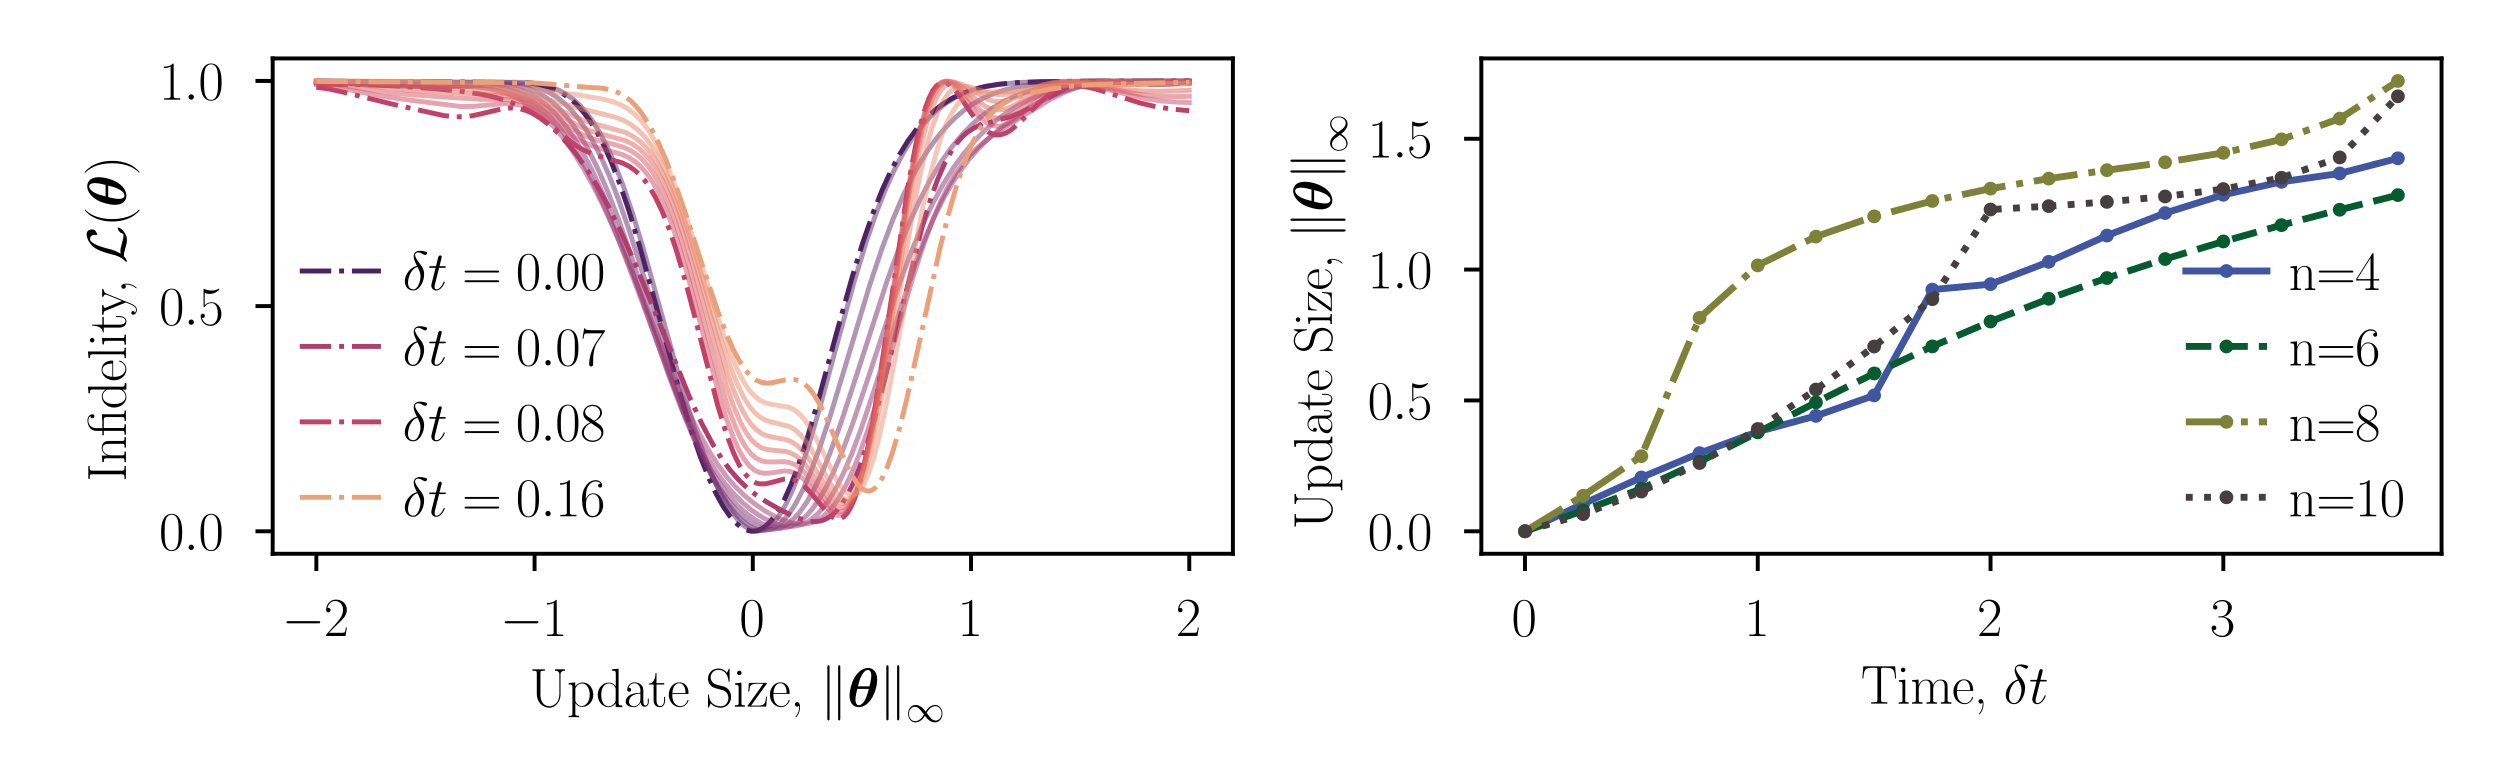 <?xml version="1.0" encoding="utf-8" standalone="no"?>
<!DOCTYPE svg PUBLIC "-//W3C//DTD SVG 1.1//EN"
  "http://www.w3.org/Graphics/SVG/1.1/DTD/svg11.dtd">
<svg xmlns:xlink="http://www.w3.org/1999/xlink" width="508.095pt" height="158.78pt" viewBox="0 0 508.095 158.78" xmlns="http://www.w3.org/2000/svg" version="1.1">
 <defs>
  <style type="text/css">*{stroke-linejoin: round; stroke-linecap: butt}</style>
 </defs>
 <g id="figure_1">
  <g id="patch_1">
   <path d="M 0 158.78 
L 508.095 158.78 
L 508.095 0 
L 0 0 
z
" style="fill: #ffffff"/>
  </g>
  <g id="axes_1">
   <g id="patch_2">
    <path d="M 55.421 112.551 
L 250.573 112.551 
L 250.573 11.88 
L 55.421 11.88 
z
" style="fill: #ffffff"/>
   </g>
   <g id="matplotlib.axis_1">
    <g id="xtick_1">
     <g id="line2d_1">
      <defs>
       <path id="m5af4057585" d="M 0 0 
L 0 3.5 
" style="stroke: #000000; stroke-width: 0.8"/>
      </defs>
      <g>
       <use xlink:href="#m5af4057585" x="64.292" y="112.551" style="stroke: #000000; stroke-width: 0.8"/>
      </g>
     </g>
     <g id="text_1">
      <!-- $\mathdefault{−2}$ -->
      <g transform="translate(57.29 129.262) scale(0.11 -0.11)">
       <defs>
        <path id="CMSY10-0" d="M 4218 1472 
C 4326 1472 4442 1472 4442 1600 
C 4442 1728 4326 1728 4218 1728 
L 755 1728 
C 646 1728 531 1728 531 1600 
C 531 1472 646 1472 755 1472 
L 4218 1472 
z
" transform="scale(0.016)"/>
        <path id="CMR17-32" d="M 2669 989 
L 2554 989 
C 2490 536 2438 459 2413 420 
C 2381 369 1920 369 1830 369 
L 602 369 
C 832 619 1280 1072 1824 1597 
C 2214 1967 2669 2402 2669 3035 
C 2669 3790 2067 4224 1395 4224 
C 691 4224 262 3604 262 3030 
C 262 2780 448 2748 525 2748 
C 589 2748 781 2787 781 3010 
C 781 3207 614 3264 525 3264 
C 486 3264 448 3258 422 3245 
C 544 3790 915 4058 1306 4058 
C 1862 4058 2227 3617 2227 3035 
C 2227 2479 1901 2000 1536 1584 
L 262 146 
L 262 0 
L 2515 0 
L 2669 989 
z
" transform="scale(0.016)"/>
       </defs>
       <use xlink:href="#CMSY10-0" transform="scale(0.996)"/>
       <use xlink:href="#CMR17-32" transform="translate(77.487 0) scale(0.996)"/>
      </g>
     </g>
    </g>
    <g id="xtick_2">
     <g id="line2d_2">
      <g>
       <use xlink:href="#m5af4057585" x="108.645" y="112.551" style="stroke: #000000; stroke-width: 0.8"/>
      </g>
     </g>
     <g id="text_2">
      <!-- $\mathdefault{−1}$ -->
      <g transform="translate(101.643 129.262) scale(0.11 -0.11)">
       <defs>
        <path id="CMR17-31" d="M 1702 4058 
C 1702 4192 1696 4192 1606 4192 
C 1357 3916 979 3827 621 3827 
C 602 3827 570 3827 563 3808 
C 557 3795 557 3782 557 3648 
C 755 3648 1088 3686 1344 3839 
L 1344 461 
C 1344 236 1331 160 781 160 
L 589 160 
L 589 0 
C 896 0 1216 0 1523 0 
C 1830 0 2150 0 2458 0 
L 2458 160 
L 2266 160 
C 1715 160 1702 230 1702 458 
L 1702 4058 
z
" transform="scale(0.016)"/>
       </defs>
       <use xlink:href="#CMSY10-0" transform="scale(0.996)"/>
       <use xlink:href="#CMR17-31" transform="translate(77.487 0) scale(0.996)"/>
      </g>
     </g>
    </g>
    <g id="xtick_3">
     <g id="line2d_3">
      <g>
       <use xlink:href="#m5af4057585" x="152.997" y="112.551" style="stroke: #000000; stroke-width: 0.8"/>
      </g>
     </g>
     <g id="text_3">
      <!-- $\mathdefault{0}$ -->
      <g transform="translate(150.258 129.262) scale(0.11 -0.11)">
       <defs>
        <path id="CMR17-30" d="M 2688 2025 
C 2688 2416 2682 3080 2413 3591 
C 2176 4039 1798 4198 1466 4198 
C 1158 4198 768 4058 525 3597 
C 269 3118 243 2524 243 2025 
C 243 1661 250 1106 448 619 
C 723 -39 1216 -128 1466 -128 
C 1760 -128 2208 -7 2470 600 
C 2662 1042 2688 1559 2688 2025 
z
M 1466 -26 
C 1056 -26 813 325 723 812 
C 653 1188 653 1738 653 2096 
C 653 2588 653 2997 736 3387 
C 858 3929 1216 4096 1466 4096 
C 1728 4096 2067 3923 2189 3400 
C 2272 3036 2278 2607 2278 2096 
C 2278 1680 2278 1169 2202 792 
C 2067 95 1690 -26 1466 -26 
z
" transform="scale(0.016)"/>
       </defs>
       <use xlink:href="#CMR17-30" transform="scale(0.996)"/>
      </g>
     </g>
    </g>
    <g id="xtick_4">
     <g id="line2d_4">
      <g>
       <use xlink:href="#m5af4057585" x="197.35" y="112.551" style="stroke: #000000; stroke-width: 0.8"/>
      </g>
     </g>
     <g id="text_4">
      <!-- $\mathdefault{1}$ -->
      <g transform="translate(194.61 129.262) scale(0.11 -0.11)">
       <use xlink:href="#CMR17-31" transform="scale(0.996)"/>
      </g>
     </g>
    </g>
    <g id="xtick_5">
     <g id="line2d_5">
      <g>
       <use xlink:href="#m5af4057585" x="241.703" y="112.551" style="stroke: #000000; stroke-width: 0.8"/>
      </g>
     </g>
     <g id="text_5">
      <!-- $\mathdefault{2}$ -->
      <g transform="translate(238.963 129.262) scale(0.11 -0.11)">
       <use xlink:href="#CMR17-32" transform="scale(0.996)"/>
      </g>
     </g>
    </g>
    <g id="text_6">
     <!-- Update Size, $\norm{\bm{\theta}}_{\infty}$ -->
     <g transform="translate(107.628 143.612) scale(0.11 -0.11)">
      <defs>
       <path id="CMR17-55" d="M 3456 1433 
C 3456 579 2899 38 2291 38 
C 1965 38 1670 210 1491 477 
C 1286 783 1261 1178 1261 1401 
L 1261 3874 
C 1261 4160 1331 4160 1773 4160 
L 1773 4320 
C 1587 4320 1248 4320 1050 4320 
C 851 4320 512 4320 326 4320 
L 326 4160 
C 768 4160 838 4160 838 3874 
L 838 1433 
C 838 516 1536 -128 2278 -128 
C 3110 -128 3590 719 3590 1344 
L 3590 3766 
C 3590 4122 3917 4160 4102 4160 
L 4102 4326 
C 3955 4320 3686 4320 3526 4320 
C 3366 4320 3091 4320 2944 4326 
L 2944 4160 
C 3456 4160 3456 3861 3456 3702 
L 3456 1433 
z
" transform="scale(0.016)"/>
       <path id="CMR17-70" d="M 1408 -1063 
C 998 -1063 973 -1037 973 -789 
L 973 402 
C 1158 134 1427 -38 1766 -38 
C 2406 -38 3053 523 3053 1388 
C 3053 2191 2496 2802 1837 2802 
C 1453 2802 1139 2592 960 2338 
L 960 2802 
L 198 2732 
L 198 2567 
C 576 2567 634 2528 634 2223 
L 634 -789 
C 634 -1031 608 -1063 198 -1063 
L 198 -1228 
C 352 -1216 634 -1216 800 -1216 
C 966 -1216 1254 -1216 1408 -1228 
L 1408 -1063 
z
M 973 2012 
C 973 2102 973 2235 1222 2471 
C 1254 2497 1472 2688 1792 2688 
C 2259 2688 2643 2108 2643 1382 
C 2643 656 2234 64 1728 64 
C 1498 64 1248 172 1056 472 
C 973 612 973 650 973 752 
L 973 2012 
z
" transform="scale(0.016)"/>
       <path id="CMR17-64" d="M 1869 4326 
L 1869 4160 
C 2246 4160 2304 4122 2304 3820 
L 2304 2345 
C 2278 2377 2016 2790 1498 2790 
C 845 2790 211 2208 211 1364 
C 211 525 806 -64 1434 -64 
C 1978 -64 2259 337 2291 380 
L 2291 -63 
L 3066 -63 
L 3066 128 
C 2688 128 2630 166 2630 473 
L 2630 4396 
L 1869 4326 
z
M 2291 755 
C 2291 563 2176 390 2029 262 
C 1811 70 1594 38 1472 38 
C 1286 38 621 134 621 1356 
C 621 2612 1363 2688 1530 2688 
C 1824 2688 2061 2522 2208 2291 
C 2291 2157 2291 2138 2291 2023 
L 2291 755 
z
" transform="scale(0.016)"/>
       <path id="CMR17-61" d="M 2304 1653 
C 2304 2072 2304 2294 2035 2543 
C 1798 2752 1523 2816 1306 2816 
C 800 2816 435 2407 435 1971 
C 435 1728 627 1728 666 1728 
C 749 1728 896 1778 896 1954 
C 896 2112 774 2181 666 2181 
C 640 2181 608 2174 589 2168 
C 723 2592 1069 2714 1293 2714 
C 1613 2714 1965 2429 1965 1885 
L 1965 1600 
C 1587 1600 1133 1549 774 1357 
C 371 1133 256 813 256 570 
C 256 77 832 -64 1171 -64 
C 1523 -64 1850 139 1990 511 
C 2003 233 2182 -18 2464 -18 
C 2598 -18 2938 70 2938 567 
L 2938 920 
L 2822 920 
L 2822 562 
C 2822 178 2650 128 2566 128 
C 2304 128 2304 458 2304 738 
L 2304 1653 
z
M 1965 870 
C 1965 317 1568 38 1216 38 
C 896 38 646 275 646 570 
C 646 761 730 1100 1101 1305 
C 1408 1478 1760 1504 1965 1504 
L 1965 870 
z
" transform="scale(0.016)"/>
       <path id="CMR17-74" d="M 966 2560 
L 1862 2560 
L 1862 2725 
L 966 2725 
L 966 3904 
L 851 3904 
C 838 3245 614 2668 70 2668 
L 70 2560 
L 627 2560 
L 627 771 
C 627 650 627 -64 1370 -64 
C 1747 -64 1965 306 1965 777 
L 1965 1140 
L 1850 1140 
L 1850 783 
C 1850 344 1677 51 1408 51 
C 1222 51 966 178 966 758 
L 966 2560 
z
" transform="scale(0.016)"/>
       <path id="CMR17-65" d="M 2438 1472 
C 2464 1498 2464 1511 2464 1576 
C 2464 2238 2118 2816 1389 2816 
C 710 2816 173 2169 173 1383 
C 173 551 781 -64 1459 -64 
C 2176 -64 2458 607 2458 740 
C 2458 784 2419 784 2406 784 
C 2362 784 2355 771 2330 696 
C 2189 265 1837 51 1504 51 
C 1229 51 954 203 781 480 
C 582 803 582 1176 582 1472 
L 2438 1472 
z
M 589 1568 
C 634 2505 1126 2714 1382 2714 
C 1818 2714 2112 2297 2118 1568 
L 589 1568 
z
" transform="scale(0.016)"/>
       <path id="CMR17-53" d="M 2803 4290 
C 2803 4404 2797 4411 2758 4411 
C 2720 4411 2707 4385 2682 4328 
L 2490 3907 
C 2246 4257 1875 4416 1472 4416 
C 819 4416 294 3901 294 3253 
C 294 3056 339 2776 557 2510 
C 794 2218 1018 2167 1530 2033 
C 1722 1982 2042 1899 2106 1874 
C 2470 1722 2662 1341 2662 985 
C 2662 527 2336 38 1779 38 
C 1094 38 454 419 410 1311 
C 403 1413 397 1419 352 1419 
C 301 1419 294 1413 294 1285 
L 294 -1 
C 294 -115 301 -122 339 -122 
C 384 -122 397 -90 486 108 
C 493 127 493 140 614 381 
C 934 -39 1472 -128 1779 -128 
C 2477 -128 2970 451 2970 1124 
C 2970 1454 2848 1708 2778 1823 
C 2509 2230 2221 2306 1914 2382 
C 1869 2402 1856 2402 1498 2490 
C 1152 2579 1005 2624 845 2796 
C 666 2992 602 3196 602 3399 
C 602 3812 934 4263 1478 4263 
C 2157 4263 2579 3786 2675 2993 
C 2694 2878 2701 2872 2746 2872 
C 2803 2872 2803 2891 2803 2999 
L 2803 4290 
z
" transform="scale(0.016)"/>
       <path id="CMR17-69" d="M 992 3909 
C 992 4049 877 4170 730 4170 
C 589 4170 467 4056 467 3909 
C 467 3769 582 3648 730 3648 
C 870 3648 992 3763 992 3909 
z
M 243 2706 
L 243 2541 
C 602 2541 653 2502 653 2197 
L 653 427 
C 653 184 627 153 218 153 
L 218 -13 
C 371 0 646 0 806 0 
C 960 0 1222 0 1370 -13 
L 1370 153 
C 992 153 979 191 979 420 
L 979 2776 
L 243 2706 
z
" transform="scale(0.016)"/>
       <path id="CMR17-7a" d="M 2310 2605 
C 2362 2670 2362 2682 2362 2695 
C 2362 2752 2336 2752 2221 2752 
L 275 2752 
L 211 1760 
L 326 1760 
C 371 2381 442 2650 1178 2650 
L 1958 2650 
L 128 96 
C 128 0 134 0 269 0 
L 2291 0 
L 2381 1152 
L 2266 1152 
C 2214 442 2131 115 1350 115 
L 531 115 
L 2310 2605 
z
" transform="scale(0.016)"/>
       <path id="CMR17-2c" d="M 1011 102 
C 1024 45 1024 25 1024 -77 
C 1024 -463 896 -817 627 -1139 
C 595 -1170 595 -1183 595 -1197 
C 595 -1222 621 -1248 646 -1248 
C 685 -1248 1126 -799 1126 -87 
C 1126 124 1101 522 800 522 
C 659 522 538 427 538 261 
C 538 96 659 0 800 0 
C 877 0 960 32 1011 102 
z
" transform="scale(0.016)"/>
       <path id="CMSY10-6b" d="M 1103 4582 
C 1103 4685 1103 4800 975 4800 
C 847 4800 847 4659 847 4563 
L 847 -1363 
C 847 -1466 847 -1600 975 -1600 
C 1103 -1600 1103 -1485 1103 -1382 
L 1103 4582 
z
M 2351 4563 
C 2351 4666 2351 4800 2223 4800 
C 2095 4800 2095 4685 2095 4582 
L 2095 -1382 
C 2095 -1485 2095 -1600 2223 -1600 
C 2351 -1600 2351 -1459 2351 -1363 
L 2351 4563 
z
" transform="scale(0.016)"/>
       <path id="CMMIB10-12" d="M 3501 3123 
C 3501 4250 2835 4480 2445 4480 
C 1939 4480 1299 4148 819 3277 
C 493 2675 294 1805 294 1287 
C 294 359 781 -64 1357 -64 
C 1786 -64 2349 186 2790 839 
C 3328 1626 3501 2644 3501 3123 
z
M 1267 2353 
C 1357 2727 1523 3312 1715 3647 
C 1862 3910 2125 4251 2432 4251 
C 2701 4251 2816 3969 2816 3589 
C 2816 3183 2675 2623 2605 2353 
L 1267 2353 
z
M 2528 2048 
C 2131 338 1594 165 1370 165 
C 1280 165 1146 190 1056 389 
C 979 560 979 809 979 816 
C 979 1180 1120 1773 1190 2048 
L 2528 2048 
z
" transform="scale(0.016)"/>
       <path id="CMSY10-31" d="M 3251 1730 
C 2906 2166 2829 2262 2630 2422 
C 2272 2710 1914 2825 1587 2825 
C 838 2825 352 2122 352 1374 
C 352 639 826 -70 1562 -70 
C 2298 -70 2829 511 3142 1022 
C 3488 588 3565 492 3763 332 
C 4122 45 4480 -70 4806 -70 
C 5555 -70 6042 633 6042 1380 
C 6042 2115 5568 2825 4832 2825 
C 4096 2825 3565 2242 3251 1730 
z
M 3418 1514 
C 3680 1975 4154 2620 4877 2620 
C 5555 2620 5901 1955 5901 1380 
C 5901 753 5472 236 4909 236 
C 4538 236 4250 505 4115 638 
C 3955 811 3808 1009 3418 1514 
z
M 2976 1240 
C 2714 780 2240 134 1517 134 
C 838 134 493 799 493 1374 
C 493 2000 922 2518 1485 2518 
C 1856 2518 2144 2249 2278 2115 
C 2438 1943 2586 1744 2976 1240 
z
" transform="scale(0.016)"/>
      </defs>
      <use xlink:href="#CMR17-55" transform="scale(0.996)"/>
      <use xlink:href="#CMR17-70" transform="translate(69.072 0) scale(0.996)"/>
      <use xlink:href="#CMR17-64" transform="translate(122.57 0) scale(0.996)"/>
      <use xlink:href="#CMR17-61" transform="translate(173.466 0) scale(0.996)"/>
      <use xlink:href="#CMR17-74" transform="translate(219.156 0) scale(0.996)"/>
      <use xlink:href="#CMR17-65" transform="translate(254.437 0) scale(0.996)"/>
      <use xlink:href="#CMR17-53" transform="translate(324.998 0) scale(0.996)"/>
      <use xlink:href="#CMR17-69" transform="translate(375.894 0) scale(0.996)"/>
      <use xlink:href="#CMR17-7a" transform="translate(400.765 0) scale(0.996)"/>
      <use xlink:href="#CMR17-65" transform="translate(441.251 0) scale(0.996)"/>
      <use xlink:href="#CMR17-2c" transform="translate(481.736 0) scale(0.996)"/>
      <use xlink:href="#CMSY10-6b" transform="translate(536.683 0) scale(0.996)"/>
      <use xlink:href="#CMMIB10-12" transform="translate(586.497 0) scale(0.996)"/>
      <use xlink:href="#CMSY10-6b" transform="translate(645.65 0) scale(0.996)"/>
      <use xlink:href="#CMSY10-31" transform="translate(695.463 -28.394) scale(0.697)"/>
     </g>
    </g>
   </g>
   <g id="matplotlib.axis_2">
    <g id="ytick_1">
     <g id="line2d_6">
      <defs>
       <path id="mf4b9217db9" d="M 0 0 
L -3.5 0 
" style="stroke: #000000; stroke-width: 0.8"/>
      </defs>
      <g>
       <use xlink:href="#mf4b9217db9" x="55.421" y="107.976" style="stroke: #000000; stroke-width: 0.8"/>
      </g>
     </g>
     <g id="text_7">
      <!-- $\mathdefault{0.0}$ -->
      <g transform="translate(32.318 111.781) scale(0.11 -0.11)">
       <defs>
        <path id="CMMI12-3a" d="M 1178 307 
C 1178 492 1024 619 870 619 
C 685 619 557 466 557 313 
C 557 128 710 0 864 0 
C 1050 0 1178 153 1178 307 
z
" transform="scale(0.016)"/>
       </defs>
       <use xlink:href="#CMR17-30" transform="scale(0.996)"/>
       <use xlink:href="#CMMI12-3a" transform="translate(45.69 0) scale(0.996)"/>
       <use xlink:href="#CMR17-30" transform="translate(72.788 0) scale(0.996)"/>
      </g>
     </g>
    </g>
    <g id="ytick_2">
     <g id="line2d_7">
      <g>
       <use xlink:href="#mf4b9217db9" x="55.421" y="62.213" style="stroke: #000000; stroke-width: 0.8"/>
      </g>
     </g>
     <g id="text_8">
      <!-- $\mathdefault{0.5}$ -->
      <g transform="translate(32.318 66.018) scale(0.11 -0.11)">
       <defs>
        <path id="CMR17-35" d="M 730 3692 
C 794 3666 1056 3584 1325 3584 
C 1920 3584 2246 3911 2432 4100 
C 2432 4157 2432 4192 2394 4192 
C 2387 4192 2374 4192 2323 4163 
C 2099 4058 1837 3973 1517 3973 
C 1325 3973 1037 3999 723 4139 
C 653 4171 640 4171 634 4171 
C 602 4171 595 4164 595 4037 
L 595 2203 
C 595 2089 595 2057 659 2057 
C 691 2057 704 2070 736 2114 
C 941 2401 1222 2522 1542 2522 
C 1766 2522 2246 2382 2246 1289 
C 2246 1085 2246 715 2054 421 
C 1894 159 1645 25 1370 25 
C 947 25 518 320 403 814 
C 429 807 480 795 506 795 
C 589 795 749 840 749 1038 
C 749 1210 627 1280 506 1280 
C 358 1280 262 1190 262 1011 
C 262 454 704 -128 1382 -128 
C 2042 -128 2669 440 2669 1264 
C 2669 2030 2170 2624 1549 2624 
C 1222 2624 947 2503 730 2274 
L 730 3692 
z
" transform="scale(0.016)"/>
       </defs>
       <use xlink:href="#CMR17-30" transform="scale(0.996)"/>
       <use xlink:href="#CMMI12-3a" transform="translate(45.69 0) scale(0.996)"/>
       <use xlink:href="#CMR17-35" transform="translate(72.788 0) scale(0.996)"/>
      </g>
     </g>
    </g>
    <g id="ytick_3">
     <g id="line2d_8">
      <g>
       <use xlink:href="#mf4b9217db9" x="55.421" y="16.449" style="stroke: #000000; stroke-width: 0.8"/>
      </g>
     </g>
     <g id="text_9">
      <!-- $\mathdefault{1.0}$ -->
      <g transform="translate(32.318 20.255) scale(0.11 -0.11)">
       <use xlink:href="#CMR17-31" transform="scale(0.996)"/>
       <use xlink:href="#CMMI12-3a" transform="translate(45.69 0) scale(0.996)"/>
       <use xlink:href="#CMR17-30" transform="translate(72.788 0) scale(0.996)"/>
      </g>
     </g>
    </g>
    <g id="text_10">
     <!-- Infidelity, $\mathcal{L}(\bm{\theta})$ -->
     <g transform="translate(25.579 97.863) rotate(-90) scale(0.11 -0.11)">
      <defs>
       <path id="CMR17-49" d="M 1261 3905 
C 1261 4192 1338 4192 1798 4192 
L 1798 4352 
C 1594 4352 1267 4352 1050 4352 
C 832 4352 506 4352 301 4352 
L 301 4192 
C 762 4192 838 4192 838 3905 
L 838 447 
C 838 160 762 160 301 160 
L 301 0 
C 506 0 832 0 1050 0 
C 1267 0 1594 0 1798 0 
L 1798 160 
C 1338 160 1261 160 1261 447 
L 1261 3905 
z
" transform="scale(0.016)"/>
       <path id="CMR17-6e" d="M 2656 1933 
C 2656 2259 2592 2790 1837 2790 
C 1331 2790 1069 2400 973 2144 
L 966 2144 
L 966 2790 
L 211 2720 
L 211 2554 
C 589 2554 646 2515 646 2208 
L 646 428 
C 646 184 621 153 211 153 
L 211 -13 
C 365 0 646 0 813 0 
C 979 0 1267 0 1421 -13 
L 1421 153 
C 1011 153 986 178 986 428 
L 986 1658 
C 986 2247 1344 2688 1792 2688 
C 2266 2688 2317 2266 2317 1958 
L 2317 428 
C 2317 184 2291 153 1882 153 
L 1882 -13 
C 2035 0 2317 0 2483 0 
C 2650 0 2938 0 3091 -13 
L 3091 153 
C 2682 153 2656 178 2656 428 
L 2656 1933 
z
" transform="scale(0.016)"/>
       <path id="CMR17-c" d="M 2554 2764 
C 2400 2764 1926 2764 1805 2739 
C 1766 2725 1754 2725 1677 2725 
L 947 2725 
L 947 3469 
C 947 4073 1434 4352 1818 4352 
C 1939 4352 2214 4320 2355 4101 
C 2291 4101 2086 4101 2086 3878 
C 2086 3725 2189 3648 2317 3648 
C 2432 3648 2547 3712 2547 3885 
C 2547 4205 2240 4454 1843 4454 
C 1338 4454 634 4168 634 3469 
L 634 2725 
L 122 2725 
L 122 2560 
L 634 2560 
L 634 427 
C 634 184 608 153 198 153 
L 198 -13 
C 352 0 634 0 794 0 
C 960 0 1242 0 1395 -13 
L 1395 153 
C 986 153 960 178 960 427 
L 960 2560 
L 1901 2560 
C 2176 2560 2227 2502 2227 2222 
L 2227 427 
C 2227 184 2202 153 1792 153 
L 1792 -13 
C 1946 0 2227 0 2387 0 
C 2554 0 2835 0 2989 -13 
L 2989 153 
C 2579 153 2554 178 2554 427 
L 2554 2764 
z
" transform="scale(0.016)"/>
       <path id="CMR17-6c" d="M 979 4396 
L 218 4326 
L 218 4160 
C 595 4160 653 4122 653 3817 
L 653 426 
C 653 184 627 153 218 153 
L 218 -13 
C 371 0 653 0 813 0 
C 979 0 1261 0 1414 -13 
L 1414 153 
C 1005 153 979 178 979 426 
L 979 4396 
z
" transform="scale(0.016)"/>
       <path id="CMR17-79" d="M 2496 2197 
C 2656 2586 2944 2586 3034 2586 
L 3034 2752 
C 2912 2752 2752 2752 2630 2752 
C 2496 2752 2285 2752 2157 2758 
L 2157 2592 
C 2400 2573 2406 2394 2406 2343 
C 2406 2280 2394 2248 2362 2171 
L 1664 449 
L 902 2306 
C 870 2382 870 2426 870 2433 
C 870 2573 1018 2586 1171 2586 
L 1171 2758 
C 1018 2752 742 2752 582 2752 
C 410 2752 205 2752 64 2758 
L 64 2586 
C 410 2586 448 2554 531 2350 
L 1485 15 
C 1197 -738 1030 -1178 627 -1178 
C 557 -1178 397 -1159 282 -1044 
C 429 -1031 493 -942 493 -833 
C 493 -725 416 -629 288 -629 
C 147 -629 77 -725 77 -840 
C 77 -1095 339 -1280 627 -1280 
C 998 -1280 1229 -922 1357 -604 
L 2496 2197 
z
" transform="scale(0.016)"/>
       <path id="CMSY10-4c" d="M 1152 610 
C 1498 1151 1606 1562 1690 1903 
C 1914 2790 2157 3562 2554 4005 
C 2630 4090 2682 4147 2886 4147 
C 3328 4147 3341 3704 3341 3613 
C 3341 3498 3309 3407 3309 3375 
C 3309 3330 3347 3330 3354 3330 
C 3456 3330 3629 3401 3789 3517 
C 3904 3607 3962 3671 3962 3934 
C 3962 4281 3782 4544 3424 4544 
C 3219 4544 2656 4493 2029 3856 
C 1517 3329 1216 2172 1094 1690 
C 979 1248 928 1048 736 662 
C 691 586 525 303 435 219 
C 262 59 198 -57 198 -89 
C 198 -102 211 -128 256 -128 
C 282 -128 416 -102 582 5 
C 691 68 704 80 851 231 
C 1171 231 1395 173 1798 58 
C 2125 -32 2451 -128 2778 -128 
C 3296 -128 3821 264 4026 546 
C 4154 719 4192 880 4192 899 
C 4192 944 4154 944 4147 944 
C 4045 944 3891 874 3782 796 
C 3610 687 3597 649 3558 539 
C 3526 436 3488 385 3462 346 
C 3411 269 3405 269 3309 269 
C 3002 269 2682 366 2259 481 
C 2080 532 1728 636 1408 636 
C 1325 636 1235 629 1152 610 
z
" transform="scale(0.016)"/>
       <path id="CMR17-28" d="M 1958 -1561 
C 1958 -1555 1958 -1542 1939 -1523 
C 1645 -1224 858 -407 858 1581 
C 858 3569 1632 4379 1946 4697 
C 1946 4704 1958 4717 1958 4736 
C 1958 4755 1939 4768 1914 4768 
C 1843 4768 1299 4296 986 3594 
C 666 2887 576 2199 576 1588 
C 576 1128 621 351 1005 -471 
C 1312 -1135 1837 -1600 1914 -1600 
C 1946 -1600 1958 -1587 1958 -1561 
z
" transform="scale(0.016)"/>
       <path id="CMR17-29" d="M 1683 1581 
C 1683 2040 1638 2817 1254 3639 
C 947 4303 422 4768 346 4768 
C 326 4768 301 4761 301 4729 
C 301 4717 307 4710 314 4697 
C 621 4378 1402 3568 1402 1584 
C 1402 -407 627 -1217 314 -1537 
C 307 -1549 301 -1556 301 -1568 
C 301 -1600 326 -1600 346 -1600 
C 416 -1600 960 -1128 1274 -426 
C 1594 281 1683 969 1683 1581 
z
" transform="scale(0.016)"/>
      </defs>
      <use xlink:href="#CMR17-49" transform="scale(0.996)"/>
      <use xlink:href="#CMR17-6e" transform="translate(32.638 0) scale(0.996)"/>
      <use xlink:href="#CMR17-c" transform="translate(83.534 0) scale(0.996)"/>
      <use xlink:href="#CMR17-64" transform="translate(133.276 0) scale(0.996)"/>
      <use xlink:href="#CMR17-65" transform="translate(184.171 0) scale(0.996)"/>
      <use xlink:href="#CMR17-6c" transform="translate(224.657 0) scale(0.996)"/>
      <use xlink:href="#CMR17-69" transform="translate(249.528 0) scale(0.996)"/>
      <use xlink:href="#CMR17-74" transform="translate(274.399 0) scale(0.996)"/>
      <use xlink:href="#CMR17-79" transform="translate(307.077 0) scale(0.996)"/>
      <use xlink:href="#CMR17-2c" transform="translate(347.563 0) scale(0.996)"/>
      <use xlink:href="#CMSY10-4c" transform="translate(402.51 0) scale(0.996)"/>
      <use xlink:href="#CMR17-28" transform="translate(471.225 0) scale(0.996)"/>
      <use xlink:href="#CMMIB10-12" transform="translate(506.506 0) scale(0.996)"/>
      <use xlink:href="#CMR17-29" transform="translate(565.659 0) scale(0.996)"/>
     </g>
    </g>
   </g>
   <g id="line2d_9">
    <path d="M 64.292 16.486 
L 106.871 16.766 
L 109.354 17.123 
L 111.128 17.567 
L 112.902 18.238 
L 114.322 18.987 
L 115.741 19.966 
L 117.16 21.22 
L 118.58 22.79 
L 119.999 24.717 
L 121.418 27.038 
L 122.837 29.78 
L 124.257 32.959 
L 126.031 37.55 
L 127.805 42.793 
L 129.934 49.828 
L 132.772 60.087 
L 138.45 80.841 
L 140.579 87.749 
L 142.353 92.866 
L 144.127 97.313 
L 145.546 100.352 
L 146.965 102.909 
L 148.385 104.968 
L 149.449 106.175 
L 150.514 107.082 
L 151.578 107.68 
L 152.642 107.957 
L 153.352 107.957 
L 154.062 107.805 
L 155.126 107.285 
L 156.191 106.406 
L 157.255 105.163 
L 158.32 103.553 
L 159.384 101.582 
L 160.803 98.409 
L 162.223 94.66 
L 163.997 89.27 
L 166.126 82.008 
L 170.029 67.645 
L 173.222 56.232 
L 175.351 49.326 
L 177.48 43.184 
L 179.254 38.699 
L 181.028 34.789 
L 182.802 31.426 
L 184.576 28.565 
L 186.35 26.153 
L 188.125 24.139 
L 189.899 22.473 
L 191.673 21.109 
L 193.447 20.006 
L 195.576 18.975 
L 197.705 18.21 
L 200.188 17.582 
L 203.027 17.123 
L 206.575 16.803 
L 211.543 16.606 
L 221.478 16.489 
L 241.703 16.456 
L 241.703 16.456 
" clip-path="url(#p8c9bec468e)" style="fill: none; stroke-dasharray: 6.4,1.6,1,1.6; stroke-dashoffset: 0; stroke: #4b2362"/>
   </g>
   <g id="line2d_10">
    <path d="M 64.292 16.484 
L 107.225 16.749 
L 109.709 17.093 
L 111.838 17.635 
L 113.612 18.34 
L 115.031 19.121 
L 116.451 20.14 
L 117.87 21.437 
L 119.289 23.054 
L 120.709 25.029 
L 122.128 27.396 
L 123.547 30.178 
L 124.966 33.388 
L 126.741 37.998 
L 128.515 43.229 
L 130.644 50.203 
L 133.837 61.6 
L 138.804 79.403 
L 141.288 87.361 
L 143.062 92.402 
L 144.836 96.823 
L 146.256 99.877 
L 147.675 102.481 
L 149.094 104.612 
L 150.159 105.885 
L 151.223 106.865 
L 152.288 107.538 
L 153.352 107.888 
L 154.062 107.934 
L 154.771 107.826 
L 155.481 107.558 
L 156.545 106.85 
L 157.61 105.767 
L 158.674 104.304 
L 159.739 102.464 
L 161.158 99.442 
L 162.577 95.809 
L 164.352 90.517 
L 166.48 83.307 
L 169.674 71.532 
L 173.577 57.297 
L 176.061 49.145 
L 178.19 42.987 
L 179.964 38.492 
L 181.738 34.575 
L 183.512 31.205 
L 185.286 28.338 
L 187.06 25.925 
L 188.834 23.913 
L 190.608 22.254 
L 192.382 20.902 
L 194.157 19.816 
L 195.931 18.958 
L 198.06 18.18 
L 200.543 17.548 
L 203.382 17.092 
L 206.93 16.781 
L 211.898 16.594 
L 222.187 16.483 
L 241.703 16.457 
L 241.703 16.457 
" clip-path="url(#p8c9bec468e)" style="fill: none; stroke: #582766; stroke-opacity: 0.5; stroke-linecap: square"/>
   </g>
   <g id="line2d_11">
    <path d="M 64.292 16.544 
L 90.904 16.819 
L 103.677 16.797 
L 106.161 17.048 
L 108.29 17.484 
L 110.064 18.069 
L 111.838 18.914 
L 113.257 19.817 
L 114.677 20.956 
L 116.096 22.361 
L 117.515 24.061 
L 118.934 26.081 
L 120.354 28.442 
L 122.128 31.895 
L 123.902 35.911 
L 125.676 40.472 
L 127.805 46.594 
L 130.289 54.439 
L 139.159 83.266 
L 141.288 89.11 
L 143.062 93.422 
L 144.836 97.193 
L 146.61 100.411 
L 148.03 102.585 
L 149.449 104.402 
L 150.868 105.852 
L 152.288 106.922 
L 153.352 107.461 
L 154.417 107.761 
L 155.481 107.808 
L 156.545 107.587 
L 157.61 107.086 
L 158.674 106.291 
L 159.739 105.194 
L 160.803 103.789 
L 161.868 102.076 
L 163.287 99.322 
L 164.706 96.061 
L 166.48 91.345 
L 168.609 84.929 
L 171.448 75.57 
L 176.77 57.904 
L 179.254 50.495 
L 181.383 44.82 
L 183.512 39.82 
L 185.286 36.168 
L 187.06 32.961 
L 188.834 30.166 
L 190.608 27.748 
L 192.382 25.671 
L 194.157 23.901 
L 195.931 22.407 
L 197.705 21.16 
L 199.834 19.95 
L 201.963 19.01 
L 204.092 18.297 
L 206.575 17.697 
L 209.414 17.244 
L 212.962 16.911 
L 217.93 16.689 
L 227.51 16.529 
L 241.703 16.461 
L 241.703 16.461 
" clip-path="url(#p8c9bec468e)" style="fill: none; stroke: #672a6b; stroke-opacity: 0.5; stroke-linecap: square"/>
   </g>
   <g id="line2d_12">
    <path d="M 64.292 16.62 
L 78.485 17.037 
L 88.775 17.263 
L 94.452 17.15 
L 101.193 17.003 
L 103.677 17.173 
L 105.806 17.543 
L 107.58 18.07 
L 109.354 18.847 
L 110.774 19.682 
L 112.193 20.731 
L 113.612 22.017 
L 115.031 23.562 
L 116.451 25.383 
L 118.225 28.071 
L 119.999 31.236 
L 121.773 34.884 
L 123.547 39.004 
L 125.676 44.526 
L 128.16 51.635 
L 131.708 62.559 
L 136.321 76.705 
L 138.804 83.633 
L 140.933 88.944 
L 142.707 92.863 
L 144.482 96.302 
L 146.256 99.267 
L 148.03 101.775 
L 149.804 103.844 
L 151.223 105.19 
L 152.642 106.257 
L 154.062 107.033 
L 155.126 107.412 
L 156.191 107.604 
L 157.255 107.594 
L 158.32 107.37 
L 159.384 106.917 
L 160.449 106.22 
L 161.513 105.269 
L 162.577 104.055 
L 163.997 102.022 
L 165.416 99.518 
L 166.835 96.561 
L 168.609 92.284 
L 170.738 86.439 
L 173.577 77.826 
L 180.318 57.001 
L 182.802 50.209 
L 184.931 44.998 
L 187.06 40.385 
L 189.189 36.355 
L 191.318 32.869 
L 193.447 29.875 
L 195.576 27.319 
L 197.705 25.151 
L 199.834 23.327 
L 201.963 21.81 
L 204.092 20.567 
L 206.22 19.567 
L 208.704 18.665 
L 211.188 18.003 
L 214.027 17.478 
L 217.575 17.074 
L 222.187 16.806 
L 229.993 16.627 
L 241.703 16.5 
L 241.703 16.5 
" clip-path="url(#p8c9bec468e)" style="fill: none; stroke: #762d6f; stroke-opacity: 0.5; stroke-linecap: square"/>
   </g>
   <g id="line2d_13">
    <path d="M 64.292 16.669 
L 73.163 17.027 
L 86.646 17.637 
L 91.258 17.551 
L 100.484 17.262 
L 102.613 17.465 
L 104.387 17.815 
L 106.161 18.376 
L 107.935 19.19 
L 109.709 20.296 
L 111.483 21.728 
L 113.257 23.517 
L 115.031 25.69 
L 116.806 28.263 
L 118.58 31.251 
L 120.354 34.654 
L 122.483 39.274 
L 124.612 44.437 
L 127.095 51.041 
L 130.644 61.191 
L 135.966 76.466 
L 138.45 82.947 
L 140.579 87.939 
L 142.707 92.328 
L 144.482 95.507 
L 146.256 98.262 
L 148.03 100.618 
L 149.804 102.606 
L 151.578 104.252 
L 153.352 105.568 
L 154.771 106.379 
L 156.191 106.96 
L 157.61 107.287 
L 158.674 107.346 
L 159.739 107.23 
L 160.803 106.922 
L 161.868 106.407 
L 162.932 105.67 
L 163.997 104.699 
L 165.061 103.485 
L 166.48 101.478 
L 167.9 99.027 
L 169.319 96.148 
L 171.093 91.995 
L 173.222 86.322 
L 176.061 77.95 
L 182.802 57.607 
L 185.286 50.959 
L 187.415 45.866 
L 189.544 41.369 
L 191.673 37.452 
L 193.802 34.068 
L 195.931 31.154 
L 198.06 28.643 
L 200.188 26.477 
L 202.317 24.607 
L 204.446 22.997 
L 206.93 21.416 
L 209.414 20.125 
L 211.898 19.099 
L 214.381 18.311 
L 217.22 17.661 
L 220.413 17.186 
L 223.962 16.891 
L 228.929 16.72 
L 240.283 16.64 
L 241.703 16.632 
L 241.703 16.632 
" clip-path="url(#p8c9bec468e)" style="fill: none; stroke: #863071; stroke-opacity: 0.5; stroke-linecap: square"/>
   </g>
   <g id="line2d_14">
    <path d="M 64.292 16.721 
L 73.163 17.105 
L 83.807 17.585 
L 88.775 17.563 
L 98.355 17.398 
L 100.839 17.65 
L 102.967 18.101 
L 104.742 18.692 
L 106.516 19.516 
L 108.29 20.604 
L 110.064 21.986 
L 111.838 23.683 
L 113.612 25.714 
L 115.386 28.092 
L 117.16 30.824 
L 119.289 34.572 
L 121.418 38.821 
L 123.547 43.54 
L 126.031 49.571 
L 129.224 57.947 
L 137.03 78.787 
L 139.514 84.65 
L 141.643 89.126 
L 143.772 93.032 
L 145.546 95.845 
L 147.32 98.274 
L 149.094 100.353 
L 150.868 102.119 
L 152.642 103.609 
L 154.417 104.845 
L 156.191 105.83 
L 157.965 106.543 
L 159.384 106.885 
L 160.803 106.987 
L 161.868 106.881 
L 162.932 106.599 
L 163.997 106.12 
L 165.061 105.427 
L 166.126 104.504 
L 167.19 103.337 
L 168.609 101.387 
L 170.029 98.978 
L 171.448 96.118 
L 173.222 91.948 
L 174.996 87.199 
L 177.48 79.819 
L 185.996 53.647 
L 188.125 48.129 
L 189.899 44.052 
L 191.673 40.463 
L 193.447 37.339 
L 195.221 34.639 
L 196.995 32.304 
L 199.124 29.898 
L 201.253 27.825 
L 203.737 25.718 
L 206.575 23.618 
L 209.414 21.791 
L 212.252 20.236 
L 214.736 19.113 
L 217.22 18.224 
L 219.704 17.564 
L 222.542 17.061 
L 225.736 16.755 
L 229.639 16.631 
L 236.38 16.695 
L 241.703 16.774 
L 241.703 16.774 
" clip-path="url(#p8c9bec468e)" style="fill: none; stroke: #943470; stroke-opacity: 0.5; stroke-linecap: square"/>
   </g>
   <g id="line2d_15">
    <path d="M 64.292 16.819 
L 96.581 17.607 
L 99.419 18.005 
L 101.548 18.505 
L 103.677 19.234 
L 105.451 20.051 
L 107.225 21.089 
L 108.999 22.371 
L 110.774 23.918 
L 112.548 25.748 
L 114.322 27.873 
L 116.096 30.301 
L 118.225 33.619 
L 120.354 37.376 
L 122.483 41.557 
L 124.966 46.932 
L 127.805 53.634 
L 131.708 63.494 
L 137.385 77.81 
L 139.869 83.492 
L 141.998 87.869 
L 144.127 91.712 
L 145.901 94.484 
L 147.675 96.875 
L 149.449 98.916 
L 151.223 100.65 
L 153.352 102.396 
L 155.481 103.846 
L 157.61 105.035 
L 159.384 105.811 
L 161.158 106.343 
L 162.577 106.537 
L 163.997 106.471 
L 165.061 106.213 
L 166.126 105.749 
L 167.19 105.054 
L 168.255 104.104 
L 169.319 102.881 
L 170.384 101.368 
L 171.803 98.889 
L 173.222 95.878 
L 174.641 92.358 
L 176.415 87.311 
L 178.544 80.49 
L 182.093 68.13 
L 185.641 56.018 
L 187.77 49.517 
L 189.544 44.745 
L 191.318 40.631 
L 192.737 37.819 
L 194.157 35.414 
L 195.576 33.379 
L 196.995 31.666 
L 198.769 29.891 
L 200.543 28.416 
L 203.027 26.658 
L 208.349 23.281 
L 213.317 20.292 
L 216.155 18.843 
L 218.639 17.846 
L 220.768 17.223 
L 222.897 16.81 
L 225.381 16.556 
L 228.574 16.487 
L 234.251 16.666 
L 241.703 16.882 
L 241.703 16.882 
" clip-path="url(#p8c9bec468e)" style="fill: none; stroke: #a3386f; stroke-opacity: 0.5; stroke-linecap: square"/>
   </g>
   <g id="line2d_16">
    <path d="M 64.292 17.092 
L 73.163 17.171 
L 80.259 17.461 
L 88.42 18.02 
L 94.097 18.593 
L 98 19.194 
L 100.839 19.83 
L 103.322 20.591 
L 105.451 21.445 
L 107.58 22.53 
L 109.709 23.89 
L 111.483 25.264 
L 113.257 26.881 
L 115.031 28.76 
L 117.16 31.38 
L 119.289 34.415 
L 121.418 37.871 
L 123.547 41.744 
L 126.031 46.766 
L 128.869 53.098 
L 132.063 60.809 
L 140.224 80.91 
L 142.707 86.247 
L 144.836 90.244 
L 146.61 93.109 
L 148.385 95.543 
L 150.159 97.569 
L 151.933 99.241 
L 153.707 100.631 
L 155.836 102.039 
L 158.674 103.653 
L 161.513 105.027 
L 163.287 105.671 
L 164.706 105.973 
L 165.771 106.019 
L 166.835 105.867 
L 167.9 105.474 
L 168.964 104.799 
L 170.029 103.803 
L 171.093 102.452 
L 172.158 100.719 
L 173.222 98.589 
L 174.641 95.12 
L 176.061 90.953 
L 177.835 84.858 
L 179.964 76.521 
L 187.415 46.077 
L 189.189 40.282 
L 190.608 36.364 
L 192.028 33.121 
L 193.447 30.541 
L 194.511 29.013 
L 195.576 27.799 
L 196.64 26.859 
L 198.06 25.954 
L 199.479 25.342 
L 201.608 24.728 
L 205.156 23.769 
L 207.285 22.935 
L 209.414 21.859 
L 217.22 17.614 
L 218.994 17.025 
L 220.768 16.657 
L 222.542 16.494 
L 224.671 16.512 
L 228.219 16.81 
L 232.477 17.122 
L 236.025 17.127 
L 241.703 16.891 
L 241.703 16.891 
" clip-path="url(#p8c9bec468e)" style="fill: none; stroke-dasharray: 6.4,1.6,1,1.6; stroke-dashoffset: 0; stroke: #b23c6c"/>
   </g>
   <g id="line2d_17">
    <path d="M 64.292 17.73 
L 66.776 18.061 
L 69.614 18.682 
L 79.904 21.199 
L 85.936 22.55 
L 90.194 23.488 
L 92.323 23.734 
L 94.097 23.737 
L 95.871 23.54 
L 98 23.084 
L 102.258 22.066 
L 104.032 21.93 
L 105.451 22.058 
L 106.871 22.432 
L 108.29 23.057 
L 109.709 23.91 
L 111.838 25.504 
L 116.806 29.423 
L 118.58 30.485 
L 120.354 31.281 
L 122.483 31.948 
L 126.386 33.082 
L 127.805 33.775 
L 128.869 34.496 
L 129.934 35.436 
L 130.998 36.635 
L 132.063 38.126 
L 133.127 39.938 
L 134.547 42.884 
L 135.966 46.454 
L 137.385 50.636 
L 139.159 56.634 
L 141.288 64.682 
L 145.901 82.522 
L 147.675 88.302 
L 149.094 92.079 
L 150.159 94.333 
L 151.223 96.066 
L 152.288 97.283 
L 152.997 97.825 
L 153.707 98.171 
L 154.417 98.345 
L 155.481 98.343 
L 156.9 98.022 
L 159.384 97.371 
L 160.449 97.341 
L 161.513 97.578 
L 162.577 98.122 
L 163.642 98.971 
L 165.061 100.499 
L 168.255 104.311 
L 169.319 105.137 
L 170.029 105.408 
L 170.738 105.394 
L 171.448 105.046 
L 172.158 104.323 
L 172.867 103.189 
L 173.577 101.62 
L 174.287 99.597 
L 175.351 95.709 
L 176.415 90.827 
L 177.835 82.937 
L 179.609 71.389 
L 184.576 37.68 
L 185.996 30.057 
L 187.06 25.406 
L 188.125 21.759 
L 188.834 19.9 
L 189.544 18.491 
L 190.253 17.516 
L 190.963 16.948 
L 191.673 16.752 
L 192.382 16.888 
L 193.092 17.308 
L 193.802 17.963 
L 194.866 19.273 
L 196.995 22.434 
L 198.769 24.894 
L 199.834 26.05 
L 200.898 26.876 
L 201.963 27.338 
L 202.672 27.44 
L 203.382 27.383 
L 204.446 27.024 
L 205.511 26.381 
L 206.93 25.193 
L 209.414 22.67 
L 211.543 20.578 
L 212.962 19.419 
L 214.381 18.519 
L 215.801 17.9 
L 217.22 17.552 
L 218.639 17.446 
L 220.413 17.589 
L 222.542 18.046 
L 225.381 18.916 
L 231.768 20.949 
L 234.961 21.692 
L 238.154 22.182 
L 241.703 22.499 
L 241.703 22.499 
" clip-path="url(#p8c9bec468e)" style="fill: none; stroke-dasharray: 6.4,1.6,1,1.6; stroke-dashoffset: 0; stroke: #c14168"/>
   </g>
   <g id="line2d_18">
    <path d="M 64.292 17.251 
L 67.131 17.563 
L 70.679 18.205 
L 78.13 19.654 
L 84.162 20.453 
L 93.742 21.651 
L 96.226 21.624 
L 99.419 21.321 
L 102.613 21.056 
L 104.387 21.123 
L 105.806 21.36 
L 107.225 21.789 
L 108.999 22.598 
L 110.774 23.671 
L 113.612 25.707 
L 116.451 27.7 
L 118.58 28.906 
L 120.354 29.657 
L 122.483 30.299 
L 126.386 31.376 
L 127.805 32.024 
L 129.224 32.967 
L 130.289 33.926 
L 131.353 35.142 
L 132.418 36.649 
L 133.482 38.473 
L 134.901 41.427 
L 136.321 44.993 
L 137.74 49.155 
L 139.514 55.106 
L 141.998 64.435 
L 145.901 79.339 
L 147.675 85.185 
L 149.094 89.073 
L 150.159 91.439 
L 151.223 93.304 
L 152.288 94.668 
L 153.352 95.562 
L 154.417 96.045 
L 155.481 96.199 
L 156.9 96.076 
L 159.384 95.72 
L 160.449 95.795 
L 161.513 96.126 
L 162.577 96.756 
L 163.642 97.688 
L 165.061 99.323 
L 168.609 103.766 
L 169.319 104.342 
L 170.029 104.69 
L 170.738 104.756 
L 171.448 104.492 
L 172.158 103.854 
L 172.867 102.809 
L 173.577 101.328 
L 174.287 99.395 
L 175.351 95.64 
L 176.415 90.888 
L 177.835 83.16 
L 179.609 71.788 
L 184.576 38.299 
L 185.996 30.635 
L 187.06 25.915 
L 188.125 22.169 
L 189.189 19.417 
L 189.899 18.123 
L 190.608 17.238 
L 191.318 16.733 
L 192.028 16.571 
L 192.737 16.711 
L 193.447 17.105 
L 194.511 18.069 
L 195.931 19.79 
L 198.769 23.378 
L 199.834 24.411 
L 200.898 25.155 
L 201.963 25.578 
L 203.027 25.674 
L 204.092 25.464 
L 205.156 24.988 
L 206.575 24.031 
L 208.704 22.204 
L 211.543 19.757 
L 213.317 18.548 
L 214.736 17.842 
L 216.155 17.379 
L 217.575 17.146 
L 219.349 17.126 
L 221.123 17.335 
L 223.607 17.864 
L 232.832 20.07 
L 236.025 20.518 
L 239.574 20.774 
L 241.703 20.836 
L 241.703 20.836 
" clip-path="url(#p8c9bec468e)" style="fill: none; stroke: #cf4862; stroke-opacity: 0.5; stroke-linecap: square"/>
   </g>
   <g id="line2d_19">
    <path d="M 64.292 16.86 
L 67.84 17.153 
L 71.743 17.713 
L 79.549 18.913 
L 84.517 19.336 
L 97.645 20.186 
L 103.322 20.232 
L 105.451 20.535 
L 107.225 21.026 
L 108.999 21.757 
L 111.128 22.921 
L 114.677 25.224 
L 117.16 26.74 
L 119.289 27.774 
L 121.418 28.519 
L 124.612 29.311 
L 126.741 29.949 
L 128.16 30.601 
L 129.579 31.548 
L 130.644 32.509 
L 131.708 33.725 
L 132.772 35.227 
L 133.837 37.041 
L 135.256 39.971 
L 136.675 43.501 
L 138.095 47.611 
L 139.869 53.474 
L 142.353 62.642 
L 146.256 77.24 
L 148.03 82.954 
L 149.449 86.751 
L 150.514 89.065 
L 151.578 90.895 
L 152.642 92.244 
L 153.707 93.148 
L 154.771 93.665 
L 155.836 93.883 
L 157.255 93.886 
L 159.384 93.829 
L 160.449 94.004 
L 161.513 94.428 
L 162.577 95.144 
L 163.642 96.161 
L 165.061 97.916 
L 168.609 102.739 
L 169.674 103.662 
L 170.384 103.975 
L 171.093 103.987 
L 171.803 103.649 
L 172.512 102.923 
L 173.222 101.774 
L 173.932 100.181 
L 174.641 98.132 
L 175.706 94.201 
L 176.77 89.288 
L 178.19 81.395 
L 179.964 69.936 
L 184.576 39.088 
L 185.996 31.38 
L 187.06 26.589 
L 188.125 22.738 
L 189.189 19.849 
L 189.899 18.447 
L 190.608 17.441 
L 191.318 16.804 
L 192.028 16.502 
L 192.737 16.494 
L 193.447 16.737 
L 194.157 17.184 
L 195.221 18.136 
L 197.35 20.496 
L 199.124 22.314 
L 200.188 23.143 
L 201.253 23.709 
L 202.317 23.99 
L 203.382 23.988 
L 204.446 23.728 
L 205.511 23.25 
L 206.93 22.362 
L 210.123 19.953 
L 212.252 18.53 
L 213.672 17.809 
L 215.091 17.302 
L 216.51 17.009 
L 218.284 16.907 
L 220.058 17.034 
L 222.542 17.449 
L 231.413 19.155 
L 234.961 19.511 
L 238.509 19.636 
L 241.703 19.592 
L 241.703 19.592 
" clip-path="url(#p8c9bec468e)" style="fill: none; stroke: #d9535d; stroke-opacity: 0.5; stroke-linecap: square"/>
   </g>
   <g id="line2d_20">
    <path d="M 64.292 16.557 
L 69.259 16.784 
L 73.517 17.219 
L 83.097 18.349 
L 89.129 18.641 
L 97.29 19.134 
L 103.322 19.582 
L 105.806 20.016 
L 107.935 20.636 
L 110.064 21.517 
L 112.548 22.816 
L 117.87 25.73 
L 119.999 26.599 
L 122.128 27.235 
L 127.095 28.577 
L 128.515 29.259 
L 129.934 30.239 
L 130.998 31.223 
L 132.063 32.459 
L 133.127 33.975 
L 134.547 36.469 
L 135.966 39.533 
L 137.385 43.169 
L 139.159 48.471 
L 141.288 55.743 
L 147.675 78.555 
L 149.094 82.591 
L 150.514 85.885 
L 151.578 87.822 
L 152.642 89.297 
L 153.707 90.336 
L 154.771 90.994 
L 155.836 91.35 
L 157.255 91.527 
L 159.739 91.759 
L 160.803 92.101 
L 161.868 92.704 
L 162.932 93.606 
L 163.997 94.805 
L 165.416 96.782 
L 168.609 101.521 
L 169.674 102.62 
L 170.384 103.061 
L 171.093 103.208 
L 171.803 103.014 
L 172.512 102.435 
L 173.222 101.439 
L 173.932 100.001 
L 174.641 98.107 
L 175.706 94.408 
L 176.77 89.719 
L 178.19 82.105 
L 179.964 70.941 
L 184.931 38.367 
L 186.35 30.936 
L 187.415 26.337 
L 188.479 22.646 
L 189.544 19.872 
L 190.253 18.516 
L 190.963 17.531 
L 191.673 16.888 
L 192.382 16.553 
L 193.092 16.486 
L 193.802 16.646 
L 194.866 17.217 
L 196.285 18.368 
L 199.124 20.87 
L 200.543 21.768 
L 201.608 22.18 
L 202.672 22.348 
L 203.737 22.279 
L 204.801 22 
L 206.22 21.368 
L 208.349 20.094 
L 211.188 18.373 
L 212.962 17.552 
L 214.381 17.102 
L 215.801 16.842 
L 217.575 16.753 
L 219.704 16.904 
L 223.252 17.448 
L 228.219 18.169 
L 232.122 18.482 
L 236.025 18.559 
L 240.638 18.408 
L 241.703 18.349 
L 241.703 18.349 
" clip-path="url(#p8c9bec468e)" style="fill: none; stroke: #e0615c; stroke-opacity: 0.5; stroke-linecap: square"/>
   </g>
   <g id="line2d_21">
    <path d="M 64.292 16.464 
L 73.517 16.581 
L 77.775 16.876 
L 87.355 17.677 
L 95.871 18.116 
L 100.484 18.666 
L 104.742 19.363 
L 107.58 20.036 
L 110.064 20.846 
L 112.902 22.017 
L 118.58 24.455 
L 121.063 25.236 
L 127.095 26.912 
L 128.515 27.629 
L 129.934 28.636 
L 130.998 29.632 
L 132.063 30.867 
L 133.482 32.928 
L 134.901 35.501 
L 136.321 38.607 
L 137.74 42.241 
L 139.514 47.468 
L 141.643 54.546 
L 147.675 75.348 
L 149.094 79.346 
L 150.514 82.664 
L 151.578 84.654 
L 152.642 86.207 
L 153.707 87.342 
L 154.771 88.106 
L 155.836 88.572 
L 157.255 88.89 
L 159.739 89.335 
L 160.803 89.755 
L 161.868 90.432 
L 162.932 91.41 
L 163.997 92.693 
L 165.416 94.809 
L 168.964 100.517 
L 170.029 101.693 
L 170.738 102.171 
L 171.448 102.345 
L 172.158 102.168 
L 172.867 101.602 
L 173.577 100.615 
L 174.287 99.186 
L 174.996 97.305 
L 176.061 93.638 
L 177.125 89.007 
L 178.544 81.518 
L 180.318 70.604 
L 184.931 40.995 
L 186.35 33.451 
L 187.415 28.671 
L 188.479 24.723 
L 189.544 21.626 
L 190.608 19.358 
L 191.318 18.277 
L 192.028 17.512 
L 192.737 17.03 
L 193.447 16.798 
L 194.157 16.777 
L 195.221 17.057 
L 196.285 17.597 
L 200.898 20.278 
L 201.963 20.565 
L 203.027 20.659 
L 204.092 20.569 
L 205.511 20.201 
L 207.285 19.465 
L 211.898 17.386 
L 213.672 16.886 
L 215.446 16.619 
L 217.575 16.55 
L 220.768 16.732 
L 227.155 17.138 
L 232.477 17.225 
L 239.219 17.1 
L 241.703 17.021 
L 241.703 17.021 
" clip-path="url(#p8c9bec468e)" style="fill: none; stroke: #e5715e; stroke-opacity: 0.5; stroke-linecap: square"/>
   </g>
   <g id="line2d_22">
    <path d="M 64.292 16.533 
L 75.291 16.51 
L 80.259 16.527 
L 85.581 16.815 
L 91.613 17.066 
L 95.871 17.32 
L 99.064 17.751 
L 104.032 18.706 
L 111.483 20.301 
L 116.806 21.755 
L 121.063 22.815 
L 124.966 23.79 
L 126.741 24.475 
L 128.16 25.259 
L 129.579 26.335 
L 130.998 27.77 
L 132.418 29.622 
L 133.837 31.932 
L 135.256 34.72 
L 136.675 37.986 
L 138.45 42.705 
L 140.579 49.163 
L 143.417 58.629 
L 146.61 69.22 
L 148.385 74.426 
L 149.804 77.976 
L 151.223 80.856 
L 152.288 82.542 
L 153.352 83.826 
L 154.417 84.739 
L 155.481 85.338 
L 156.545 85.703 
L 160.449 86.692 
L 161.513 87.32 
L 162.577 88.245 
L 163.642 89.495 
L 164.706 91.055 
L 166.48 94.166 
L 168.964 98.639 
L 170.029 100.143 
L 170.738 100.874 
L 171.448 101.328 
L 172.158 101.458 
L 172.867 101.225 
L 173.577 100.596 
L 174.287 99.547 
L 174.996 98.065 
L 175.706 96.147 
L 176.77 92.469 
L 177.835 87.898 
L 179.254 80.62 
L 181.028 70.175 
L 185.641 42.273 
L 187.06 35.133 
L 188.479 29.181 
L 189.544 25.57 
L 190.608 22.697 
L 191.673 20.532 
L 192.737 19.017 
L 193.447 18.329 
L 194.157 17.865 
L 194.866 17.596 
L 195.931 17.488 
L 196.995 17.638 
L 198.769 18.194 
L 201.253 18.987 
L 202.672 19.223 
L 204.092 19.239 
L 205.511 19.052 
L 207.64 18.502 
L 212.252 17.168 
L 214.381 16.795 
L 216.865 16.578 
L 221.123 16.485 
L 241.703 16.457 
L 241.703 16.457 
" clip-path="url(#p8c9bec468e)" style="fill: none; stroke: #e88165; stroke-opacity: 0.5; stroke-linecap: square"/>
   </g>
   <g id="line2d_23">
    <path d="M 64.292 16.524 
L 74.582 16.645 
L 84.162 16.517 
L 97.645 16.998 
L 101.548 17.507 
L 106.871 18.183 
L 116.806 19.192 
L 122.483 20.129 
L 124.612 20.687 
L 126.031 21.241 
L 127.45 22.02 
L 128.869 23.094 
L 130.289 24.528 
L 131.708 26.373 
L 133.127 28.663 
L 134.547 31.41 
L 135.966 34.603 
L 137.74 39.172 
L 139.869 45.367 
L 142.707 54.403 
L 146.61 66.773 
L 148.385 71.686 
L 149.804 75.031 
L 151.223 77.739 
L 152.288 79.317 
L 153.352 80.506 
L 154.417 81.333 
L 155.481 81.85 
L 156.545 82.131 
L 160.449 82.794 
L 161.513 83.346 
L 162.577 84.219 
L 163.642 85.452 
L 164.706 87.047 
L 166.126 89.656 
L 170.384 98.174 
L 171.448 99.618 
L 172.158 100.251 
L 172.867 100.57 
L 173.577 100.54 
L 174.287 100.133 
L 174.996 99.331 
L 175.706 98.123 
L 176.415 96.509 
L 177.48 93.35 
L 178.544 89.366 
L 179.964 82.961 
L 181.738 73.669 
L 187.415 42.722 
L 188.834 36.411 
L 190.253 31.091 
L 191.318 27.794 
L 192.382 25.09 
L 193.447 22.954 
L 194.511 21.341 
L 195.576 20.189 
L 196.64 19.426 
L 197.705 18.971 
L 198.769 18.746 
L 200.188 18.673 
L 205.866 18.677 
L 208.704 18.284 
L 213.672 17.539 
L 216.865 17.313 
L 221.478 17.255 
L 231.413 17.182 
L 241.703 16.871 
L 241.703 16.871 
" clip-path="url(#p8c9bec468e)" style="fill: none; stroke: #ea916e; stroke-opacity: 0.5; stroke-linecap: square"/>
   </g>
   <g id="line2d_24">
    <path d="M 64.292 16.531 
L 93.742 16.705 
L 103.322 16.79 
L 108.29 16.831 
L 111.838 17.101 
L 118.225 17.65 
L 122.483 17.942 
L 124.257 18.303 
L 125.676 18.827 
L 127.095 19.639 
L 128.16 20.479 
L 129.224 21.544 
L 130.644 23.341 
L 132.063 25.589 
L 133.482 28.288 
L 135.256 32.263 
L 137.03 36.825 
L 139.159 42.907 
L 143.062 54.909 
L 145.901 63.333 
L 147.675 67.988 
L 149.094 71.182 
L 150.514 73.794 
L 151.578 75.329 
L 152.642 76.487 
L 153.707 77.274 
L 154.771 77.718 
L 155.836 77.868 
L 156.9 77.792 
L 159.029 77.316 
L 160.449 77.086 
L 161.513 77.131 
L 162.577 77.464 
L 163.287 77.88 
L 164.352 78.831 
L 165.416 80.19 
L 166.48 81.946 
L 167.9 84.816 
L 170.029 89.809 
L 172.158 94.713 
L 173.222 96.77 
L 174.287 98.379 
L 174.996 99.143 
L 175.706 99.626 
L 176.415 99.806 
L 177.125 99.665 
L 177.835 99.193 
L 178.544 98.387 
L 179.254 97.251 
L 180.318 94.947 
L 181.383 91.973 
L 182.802 87.101 
L 184.222 81.403 
L 186.35 71.862 
L 190.963 50.755 
L 192.737 43.608 
L 194.511 37.399 
L 195.931 33.192 
L 197.35 29.679 
L 198.769 26.835 
L 200.188 24.604 
L 201.253 23.285 
L 202.672 21.923 
L 204.092 20.923 
L 205.511 20.189 
L 207.285 19.522 
L 209.769 18.852 
L 213.317 18.141 
L 217.22 17.583 
L 221.123 17.26 
L 226.445 17.075 
L 241.703 16.722 
L 241.703 16.722 
" clip-path="url(#p8c9bec468e)" style="fill: none; stroke-dasharray: 6.4,1.6,1,1.6; stroke-dashoffset: 0; stroke: #eca077"/>
   </g>
   <g id="patch_3">
    <path d="M 55.421 112.551 
L 55.421 11.88 
" style="fill: none; stroke: #000000; stroke-width: 0.8; stroke-linejoin: miter; stroke-linecap: square"/>
   </g>
   <g id="patch_4">
    <path d="M 250.573 112.551 
L 250.573 11.88 
" style="fill: none; stroke: #000000; stroke-width: 0.8; stroke-linejoin: miter; stroke-linecap: square"/>
   </g>
   <g id="patch_5">
    <path d="M 55.421 112.551 
L 250.573 112.551 
" style="fill: none; stroke: #000000; stroke-width: 0.8; stroke-linejoin: miter; stroke-linecap: square"/>
   </g>
   <g id="patch_6">
    <path d="M 55.421 11.88 
L 250.573 11.88 
" style="fill: none; stroke: #000000; stroke-width: 0.8; stroke-linejoin: miter; stroke-linecap: square"/>
   </g>
   <g id="legend_1">
    <g id="line2d_25">
     <path d="M 60.922 55.078 
L 69.172 55.078 
L 77.422 55.078 
" style="fill: none; stroke-dasharray: 6.4,1.6,1,1.6; stroke-dashoffset: 0; stroke: #4b2362"/>
    </g>
    <g id="text_11">
     <!-- $\delta t=0.00$ -->
     <g transform="translate(81.822 58.928) scale(0.11 -0.11)">
      <defs>
       <path id="CMMI12-e" d="M 1664 2795 
C 845 2597 256 1748 256 1001 
C 256 319 717 -64 1229 -64 
C 1984 -64 2496 970 2496 1818 
C 2496 2392 2227 2744 2067 2954 
C 1830 3254 1446 3746 1446 4052 
C 1446 4161 1530 4352 1811 4352 
C 2010 4352 2131 4282 2323 4173 
C 2381 4134 2528 4052 2611 4052 
C 2746 4052 2842 4185 2842 4287 
C 2842 4409 2746 4428 2522 4479 
C 2221 4543 2131 4543 2022 4543 
C 1914 4543 1286 4543 1286 3892 
C 1286 3579 1446 3216 1664 2795 
z
M 1734 2669 
C 1978 2165 2074 1974 2074 1560 
C 2074 1063 1805 63 1235 63 
C 986 63 627 229 627 821 
C 627 1235 864 2439 1734 2669 
z
" transform="scale(0.016)"/>
       <path id="CMMI12-74" d="M 1286 2566 
L 1875 2566 
C 1997 2566 2061 2566 2061 2681 
C 2061 2752 2022 2752 1894 2752 
L 1331 2752 
L 1568 3692 
C 1594 3781 1594 3794 1594 3840 
C 1594 3943 1510 4000 1427 4000 
C 1376 4000 1229 3981 1178 3775 
L 928 2752 
L 326 2752 
C 198 2752 141 2752 141 2630 
C 141 2566 186 2566 307 2566 
L 877 2566 
L 454 881 
C 403 658 384 594 384 511 
C 384 211 595 -64 954 -64 
C 1600 -64 1946 868 1946 912 
C 1946 951 1920 970 1882 970 
C 1869 970 1843 970 1830 944 
C 1824 938 1818 931 1773 829 
C 1638 511 1344 64 973 64 
C 781 64 768 224 768 364 
C 768 370 768 492 787 568 
L 1286 2566 
z
" transform="scale(0.016)"/>
       <path id="CMR17-3d" d="M 4115 2017 
C 4211 2017 4307 2017 4307 2125 
C 4307 2240 4198 2240 4090 2240 
L 512 2240 
C 403 2240 294 2240 294 2125 
C 294 2017 390 2017 486 2017 
L 4115 2017 
z
M 4090 896 
C 4198 896 4307 896 4307 1011 
C 4307 1119 4211 1119 4115 1119 
L 486 1119 
C 390 1119 294 1119 294 1011 
C 294 896 403 896 512 896 
L 4090 896 
z
" transform="scale(0.016)"/>
      </defs>
      <use xlink:href="#CMMI12-e" transform="scale(0.996)"/>
      <use xlink:href="#CMMI12-74" transform="translate(46.941 0) scale(0.996)"/>
      <use xlink:href="#CMR17-3d" transform="translate(109.842 0) scale(0.996)"/>
      <use xlink:href="#CMR17-30" transform="translate(209.231 0) scale(0.996)"/>
      <use xlink:href="#CMMI12-3a" transform="translate(254.921 0) scale(0.996)"/>
      <use xlink:href="#CMR17-30" transform="translate(282.018 0) scale(0.996)"/>
      <use xlink:href="#CMR17-30" transform="translate(327.709 0) scale(0.996)"/>
     </g>
    </g>
    <g id="line2d_26">
     <path d="M 60.922 70.409 
L 69.172 70.409 
L 77.422 70.409 
" style="fill: none; stroke-dasharray: 6.4,1.6,1,1.6; stroke-dashoffset: 0; stroke: #b23c6c"/>
    </g>
    <g id="text_12">
     <!-- $\delta t=0.07$ -->
     <g transform="translate(81.822 74.259) scale(0.11 -0.11)">
      <defs>
       <path id="CMR17-37" d="M 2886 3941 
L 2886 4081 
L 1382 4081 
C 634 4081 621 4165 595 4288 
L 480 4288 
L 294 3094 
L 410 3094 
C 429 3215 474 3540 550 3661 
C 589 3712 1062 3712 1171 3712 
L 2579 3712 
L 1869 2661 
C 1395 1954 1069 999 1069 165 
C 1069 89 1069 -128 1299 -128 
C 1530 -128 1530 89 1530 171 
L 1530 465 
C 1530 1508 1709 2196 2003 2636 
L 2886 3941 
z
" transform="scale(0.016)"/>
      </defs>
      <use xlink:href="#CMMI12-e" transform="scale(0.996)"/>
      <use xlink:href="#CMMI12-74" transform="translate(46.941 0) scale(0.996)"/>
      <use xlink:href="#CMR17-3d" transform="translate(109.842 0) scale(0.996)"/>
      <use xlink:href="#CMR17-30" transform="translate(209.231 0) scale(0.996)"/>
      <use xlink:href="#CMMI12-3a" transform="translate(254.921 0) scale(0.996)"/>
      <use xlink:href="#CMR17-30" transform="translate(282.018 0) scale(0.996)"/>
      <use xlink:href="#CMR17-37" transform="translate(327.709 0) scale(0.996)"/>
     </g>
    </g>
    <g id="line2d_27">
     <path d="M 60.922 85.74 
L 69.172 85.74 
L 77.422 85.74 
" style="fill: none; stroke-dasharray: 6.4,1.6,1,1.6; stroke-dashoffset: 0; stroke: #c14168"/>
    </g>
    <g id="text_13">
     <!-- $\delta t=0.08$ -->
     <g transform="translate(81.822 89.59) scale(0.11 -0.11)">
      <defs>
       <path id="CMR17-38" d="M 1741 2264 
C 2144 2467 2554 2773 2554 3263 
C 2554 3841 1990 4179 1472 4179 
C 890 4179 378 3759 378 3180 
C 378 3021 416 2747 666 2505 
C 730 2442 998 2251 1171 2130 
C 883 1983 211 1634 211 934 
C 211 279 838 -128 1459 -128 
C 2144 -128 2720 362 2720 1010 
C 2720 1590 2330 1857 2074 2029 
L 1741 2264 
z
M 902 2822 
C 851 2854 595 3051 595 3351 
C 595 3739 998 4032 1459 4032 
C 1965 4032 2336 3676 2336 3262 
C 2336 2669 1670 2331 1638 2331 
C 1632 2331 1626 2331 1574 2370 
L 902 2822 
z
M 2080 1519 
C 2176 1449 2483 1240 2483 851 
C 2483 381 2010 25 1472 25 
C 890 25 448 438 448 940 
C 448 1443 838 1862 1280 2060 
L 2080 1519 
z
" transform="scale(0.016)"/>
      </defs>
      <use xlink:href="#CMMI12-e" transform="scale(0.996)"/>
      <use xlink:href="#CMMI12-74" transform="translate(46.941 0) scale(0.996)"/>
      <use xlink:href="#CMR17-3d" transform="translate(109.842 0) scale(0.996)"/>
      <use xlink:href="#CMR17-30" transform="translate(209.231 0) scale(0.996)"/>
      <use xlink:href="#CMMI12-3a" transform="translate(254.921 0) scale(0.996)"/>
      <use xlink:href="#CMR17-30" transform="translate(282.018 0) scale(0.996)"/>
      <use xlink:href="#CMR17-38" transform="translate(327.709 0) scale(0.996)"/>
     </g>
    </g>
    <g id="line2d_28">
     <path d="M 60.922 101.07 
L 69.172 101.07 
L 77.422 101.07 
" style="fill: none; stroke-dasharray: 6.4,1.6,1,1.6; stroke-dashoffset: 0; stroke: #eca077"/>
    </g>
    <g id="text_14">
     <!-- $\delta t=0.16$ -->
     <g transform="translate(81.822 104.92) scale(0.11 -0.11)">
      <defs>
       <path id="CMR17-36" d="M 678 2176 
C 678 3690 1395 4032 1811 4032 
C 1946 4032 2272 4009 2400 3776 
C 2298 3776 2106 3776 2106 3553 
C 2106 3381 2246 3323 2336 3323 
C 2394 3323 2566 3348 2566 3560 
C 2566 3954 2246 4179 1805 4179 
C 1043 4179 243 3390 243 1984 
C 243 253 966 -128 1478 -128 
C 2099 -128 2688 427 2688 1283 
C 2688 2081 2170 2662 1517 2662 
C 1126 2662 838 2407 678 1960 
L 678 2176 
z
M 1478 25 
C 691 25 691 1200 691 1436 
C 691 1896 909 2560 1504 2560 
C 1613 2560 1926 2560 2138 2120 
C 2253 1870 2253 1609 2253 1289 
C 2253 944 2253 690 2118 434 
C 1978 171 1773 25 1478 25 
z
" transform="scale(0.016)"/>
      </defs>
      <use xlink:href="#CMMI12-e" transform="scale(0.996)"/>
      <use xlink:href="#CMMI12-74" transform="translate(46.941 0) scale(0.996)"/>
      <use xlink:href="#CMR17-3d" transform="translate(109.842 0) scale(0.996)"/>
      <use xlink:href="#CMR17-30" transform="translate(209.231 0) scale(0.996)"/>
      <use xlink:href="#CMMI12-3a" transform="translate(254.921 0) scale(0.996)"/>
      <use xlink:href="#CMR17-31" transform="translate(282.018 0) scale(0.996)"/>
      <use xlink:href="#CMR17-36" transform="translate(327.709 0) scale(0.996)"/>
     </g>
    </g>
   </g>
  </g>
  <g id="axes_2">
   <g id="patch_7">
    <path d="M 301.063 112.551 
L 496.215 112.551 
L 496.215 11.88 
L 301.063 11.88 
z
" style="fill: #ffffff"/>
   </g>
   <g id="matplotlib.axis_3">
    <g id="xtick_6">
     <g id="line2d_29">
      <g>
       <use xlink:href="#m5af4057585" x="309.934" y="112.551" style="stroke: #000000; stroke-width: 0.8"/>
      </g>
     </g>
     <g id="text_15">
      <!-- $\mathdefault{0}$ -->
      <g transform="translate(307.194 129.262) scale(0.11 -0.11)">
       <use xlink:href="#CMR17-30" transform="scale(0.996)"/>
      </g>
     </g>
    </g>
    <g id="xtick_7">
     <g id="line2d_30">
      <g>
       <use xlink:href="#m5af4057585" x="357.243" y="112.551" style="stroke: #000000; stroke-width: 0.8"/>
      </g>
     </g>
     <g id="text_16">
      <!-- $\mathdefault{1}$ -->
      <g transform="translate(354.503 129.262) scale(0.11 -0.11)">
       <use xlink:href="#CMR17-31" transform="scale(0.996)"/>
      </g>
     </g>
    </g>
    <g id="xtick_8">
     <g id="line2d_31">
      <g>
       <use xlink:href="#m5af4057585" x="404.553" y="112.551" style="stroke: #000000; stroke-width: 0.8"/>
      </g>
     </g>
     <g id="text_17">
      <!-- $\mathdefault{2}$ -->
      <g transform="translate(401.813 129.262) scale(0.11 -0.11)">
       <use xlink:href="#CMR17-32" transform="scale(0.996)"/>
      </g>
     </g>
    </g>
    <g id="xtick_9">
     <g id="line2d_32">
      <g>
       <use xlink:href="#m5af4057585" x="451.862" y="112.551" style="stroke: #000000; stroke-width: 0.8"/>
      </g>
     </g>
     <g id="text_18">
      <!-- $\mathdefault{3}$ -->
      <g transform="translate(449.122 129.262) scale(0.11 -0.11)">
       <defs>
        <path id="CMR17-33" d="M 1414 2157 
C 1984 2157 2234 1662 2234 1090 
C 2234 320 1824 25 1453 25 
C 1114 25 563 194 390 693 
C 422 680 454 680 486 680 
C 640 680 755 782 755 948 
C 755 1133 614 1216 486 1216 
C 378 1216 211 1165 211 926 
C 211 335 787 -128 1466 -128 
C 2176 -128 2720 430 2720 1085 
C 2720 1707 2208 2157 1600 2227 
C 2086 2328 2554 2756 2554 3329 
C 2554 3820 2048 4179 1472 4179 
C 890 4179 378 3829 378 3329 
C 378 3110 544 3072 627 3072 
C 762 3072 877 3155 877 3321 
C 877 3486 762 3569 627 3569 
C 602 3569 570 3569 544 3557 
C 730 3959 1235 4032 1459 4032 
C 1683 4032 2106 3925 2106 3320 
C 2106 3143 2080 2828 1862 2550 
C 1670 2304 1453 2304 1242 2284 
C 1210 2284 1062 2269 1037 2269 
C 992 2263 966 2257 966 2208 
C 966 2163 973 2157 1101 2157 
L 1414 2157 
z
" transform="scale(0.016)"/>
       </defs>
       <use xlink:href="#CMR17-33" transform="scale(0.996)"/>
      </g>
     </g>
    </g>
    <g id="text_19">
     <!-- Time, $\delta t$ -->
     <g transform="translate(378.188 143.003) scale(0.11 -0.11)">
      <defs>
       <path id="CMR17-54" d="M 3981 4326 
L 288 4326 
L 179 2918 
L 294 2918 
C 378 3976 467 4160 1453 4160 
C 1568 4160 1754 4160 1805 4154 
C 1926 4135 1926 4058 1926 3912 
L 1926 459 
C 1926 230 1907 160 1376 160 
L 1197 160 
L 1197 0 
C 1504 0 1824 0 2138 0 
C 2451 0 2771 0 3078 0 
L 3078 160 
L 2899 160 
C 2368 160 2349 230 2349 459 
L 2349 3912 
C 2349 4052 2349 4129 2464 4154 
C 2515 4160 2701 4160 2816 4160 
C 3795 4160 3891 3976 3974 2918 
L 4090 2918 
L 3981 4326 
z
" transform="scale(0.016)"/>
       <path id="CMR17-6d" d="M 4326 1933 
C 4326 2252 4269 2790 3507 2790 
C 3072 2790 2771 2496 2656 2151 
L 2650 2151 
C 2573 2676 2195 2790 1837 2790 
C 1331 2790 1069 2400 973 2144 
L 966 2144 
L 966 2790 
L 211 2720 
L 211 2554 
C 589 2554 646 2515 646 2208 
L 646 428 
C 646 184 621 153 211 153 
L 211 -13 
C 365 0 646 0 813 0 
C 979 0 1267 0 1421 -13 
L 1421 153 
C 1011 153 986 178 986 428 
L 986 1658 
C 986 2247 1344 2688 1792 2688 
C 2266 2688 2317 2266 2317 1958 
L 2317 428 
C 2317 184 2291 153 1882 153 
L 1882 -13 
C 2035 0 2317 0 2483 0 
C 2650 0 2938 0 3091 -13 
L 3091 153 
C 2682 153 2656 178 2656 428 
L 2656 1658 
C 2656 2247 3014 2688 3462 2688 
C 3936 2688 3987 2266 3987 1958 
L 3987 428 
C 3987 184 3962 153 3552 153 
L 3552 -13 
C 3706 0 3987 0 4154 0 
C 4320 0 4608 0 4762 -13 
L 4762 153 
C 4352 153 4326 178 4326 428 
L 4326 1933 
z
" transform="scale(0.016)"/>
      </defs>
      <use xlink:href="#CMR17-54" transform="scale(0.996)"/>
      <use xlink:href="#CMR17-69" transform="translate(66.51 0) scale(0.996)"/>
      <use xlink:href="#CMR17-6d" transform="translate(91.381 0) scale(0.996)"/>
      <use xlink:href="#CMR17-65" transform="translate(168.301 0) scale(0.996)"/>
      <use xlink:href="#CMR17-2c" transform="translate(208.786 0) scale(0.996)"/>
      <use xlink:href="#CMMI12-e" transform="translate(263.733 0) scale(0.996)"/>
      <use xlink:href="#CMMI12-74" transform="translate(310.675 0) scale(0.996)"/>
     </g>
    </g>
   </g>
   <g id="matplotlib.axis_4">
    <g id="ytick_4">
     <g id="line2d_33">
      <g>
       <use xlink:href="#mf4b9217db9" x="301.063" y="107.976" style="stroke: #000000; stroke-width: 0.8"/>
      </g>
     </g>
     <g id="text_20">
      <!-- $\mathdefault{0.0}$ -->
      <g transform="translate(277.96 111.781) scale(0.11 -0.11)">
       <use xlink:href="#CMR17-30" transform="scale(0.996)"/>
       <use xlink:href="#CMMI12-3a" transform="translate(45.69 0) scale(0.996)"/>
       <use xlink:href="#CMR17-30" transform="translate(72.788 0) scale(0.996)"/>
      </g>
     </g>
    </g>
    <g id="ytick_5">
     <g id="line2d_34">
      <g>
       <use xlink:href="#mf4b9217db9" x="301.063" y="81.383" style="stroke: #000000; stroke-width: 0.8"/>
      </g>
     </g>
     <g id="text_21">
      <!-- $\mathdefault{0.5}$ -->
      <g transform="translate(277.96 85.188) scale(0.11 -0.11)">
       <use xlink:href="#CMR17-30" transform="scale(0.996)"/>
       <use xlink:href="#CMMI12-3a" transform="translate(45.69 0) scale(0.996)"/>
       <use xlink:href="#CMR17-35" transform="translate(72.788 0) scale(0.996)"/>
      </g>
     </g>
    </g>
    <g id="ytick_6">
     <g id="line2d_35">
      <g>
       <use xlink:href="#mf4b9217db9" x="301.063" y="54.79" style="stroke: #000000; stroke-width: 0.8"/>
      </g>
     </g>
     <g id="text_22">
      <!-- $\mathdefault{1.0}$ -->
      <g transform="translate(277.96 58.596) scale(0.11 -0.11)">
       <use xlink:href="#CMR17-31" transform="scale(0.996)"/>
       <use xlink:href="#CMMI12-3a" transform="translate(45.69 0) scale(0.996)"/>
       <use xlink:href="#CMR17-30" transform="translate(72.788 0) scale(0.996)"/>
      </g>
     </g>
    </g>
    <g id="ytick_7">
     <g id="line2d_36">
      <g>
       <use xlink:href="#mf4b9217db9" x="301.063" y="28.198" style="stroke: #000000; stroke-width: 0.8"/>
      </g>
     </g>
     <g id="text_23">
      <!-- $\mathdefault{1.5}$ -->
      <g transform="translate(277.96 32.003) scale(0.11 -0.11)">
       <use xlink:href="#CMR17-31" transform="scale(0.996)"/>
       <use xlink:href="#CMMI12-3a" transform="translate(45.69 0) scale(0.996)"/>
       <use xlink:href="#CMR17-35" transform="translate(72.788 0) scale(0.996)"/>
      </g>
     </g>
    </g>
    <g id="text_24">
     <!-- Update Size, $\norm{\bm{\theta}}_{\infty}$ -->
     <g transform="translate(270.672 107.585) rotate(-90) scale(0.11 -0.11)">
      <use xlink:href="#CMR17-55" transform="scale(0.996)"/>
      <use xlink:href="#CMR17-70" transform="translate(69.072 0) scale(0.996)"/>
      <use xlink:href="#CMR17-64" transform="translate(122.57 0) scale(0.996)"/>
      <use xlink:href="#CMR17-61" transform="translate(173.466 0) scale(0.996)"/>
      <use xlink:href="#CMR17-74" transform="translate(219.156 0) scale(0.996)"/>
      <use xlink:href="#CMR17-65" transform="translate(254.437 0) scale(0.996)"/>
      <use xlink:href="#CMR17-53" transform="translate(324.998 0) scale(0.996)"/>
      <use xlink:href="#CMR17-69" transform="translate(375.894 0) scale(0.996)"/>
      <use xlink:href="#CMR17-7a" transform="translate(400.765 0) scale(0.996)"/>
      <use xlink:href="#CMR17-65" transform="translate(441.251 0) scale(0.996)"/>
      <use xlink:href="#CMR17-2c" transform="translate(481.736 0) scale(0.996)"/>
      <use xlink:href="#CMSY10-6b" transform="translate(536.683 0) scale(0.996)"/>
      <use xlink:href="#CMMIB10-12" transform="translate(586.497 0) scale(0.996)"/>
      <use xlink:href="#CMSY10-6b" transform="translate(645.65 0) scale(0.996)"/>
      <use xlink:href="#CMSY10-31" transform="translate(695.463 -28.394) scale(0.697)"/>
     </g>
    </g>
   </g>
   <g id="line2d_37">
    <path d="M 309.934 107.976 
L 321.761 102.389 
L 333.588 97.036 
L 345.416 92.091 
L 357.243 87.746 
L 369.07 84.522 
L 380.898 80.366 
L 392.725 58.865 
L 404.553 57.748 
L 416.38 53.216 
L 428.207 47.879 
L 440.035 43.301 
L 451.862 39.587 
L 463.689 36.949 
L 475.517 35.248 
L 487.344 32.174 
" clip-path="url(#pe513f1ed23)" style="fill: none; stroke: #4056a1; stroke-width: 1.4; stroke-linecap: square"/>
    <defs>
     <path id="m15fd898cb8" d="M 0 1.4 
C 0.371 1.4 0.727 1.252 0.99 0.99 
C 1.252 0.727 1.4 0.371 1.4 0 
C 1.4 -0.371 1.252 -0.727 0.99 -0.99 
C 0.727 -1.252 0.371 -1.4 0 -1.4 
C -0.371 -1.4 -0.727 -1.252 -0.99 -0.99 
C -1.252 -0.727 -1.4 -0.371 -1.4 0 
C -1.4 0.371 -1.252 0.727 -0.99 0.99 
C -0.727 1.252 -0.371 1.4 0 1.4 
z
"/>
    </defs>
    <g clip-path="url(#pe513f1ed23)">
     <use xlink:href="#m15fd898cb8" x="309.934" y="107.976" style="fill: #4056a1"/>
     <use xlink:href="#m15fd898cb8" x="321.761" y="102.389" style="fill: #4056a1"/>
     <use xlink:href="#m15fd898cb8" x="333.588" y="97.036" style="fill: #4056a1"/>
     <use xlink:href="#m15fd898cb8" x="345.416" y="92.091" style="fill: #4056a1"/>
     <use xlink:href="#m15fd898cb8" x="357.243" y="87.746" style="fill: #4056a1"/>
     <use xlink:href="#m15fd898cb8" x="369.07" y="84.522" style="fill: #4056a1"/>
     <use xlink:href="#m15fd898cb8" x="380.898" y="80.366" style="fill: #4056a1"/>
     <use xlink:href="#m15fd898cb8" x="392.725" y="58.865" style="fill: #4056a1"/>
     <use xlink:href="#m15fd898cb8" x="404.553" y="57.748" style="fill: #4056a1"/>
     <use xlink:href="#m15fd898cb8" x="416.38" y="53.216" style="fill: #4056a1"/>
     <use xlink:href="#m15fd898cb8" x="428.207" y="47.879" style="fill: #4056a1"/>
     <use xlink:href="#m15fd898cb8" x="440.035" y="43.301" style="fill: #4056a1"/>
     <use xlink:href="#m15fd898cb8" x="451.862" y="39.587" style="fill: #4056a1"/>
     <use xlink:href="#m15fd898cb8" x="463.689" y="36.949" style="fill: #4056a1"/>
     <use xlink:href="#m15fd898cb8" x="475.517" y="35.248" style="fill: #4056a1"/>
     <use xlink:href="#m15fd898cb8" x="487.344" y="32.174" style="fill: #4056a1"/>
    </g>
   </g>
   <g id="line2d_38">
    <path d="M 309.934 107.976 
L 321.761 103.773 
L 333.588 99.336 
L 345.416 93.847 
L 357.243 87.869 
L 369.07 81.781 
L 380.898 75.901 
L 392.725 70.402 
L 404.553 65.343 
L 416.38 60.723 
L 428.207 56.504 
L 440.035 52.643 
L 451.862 49.076 
L 463.689 45.754 
L 475.517 42.627 
L 487.344 39.657 
" clip-path="url(#pe513f1ed23)" style="fill: none; stroke-dasharray: 5.18,2.24; stroke-dashoffset: 0; stroke: #075c2f; stroke-width: 1.4"/>
    <defs>
     <path id="mcd8f1c142f" d="M 0 1.4 
C 0.371 1.4 0.727 1.252 0.99 0.99 
C 1.252 0.727 1.4 0.371 1.4 0 
C 1.4 -0.371 1.252 -0.727 0.99 -0.99 
C 0.727 -1.252 0.371 -1.4 0 -1.4 
C -0.371 -1.4 -0.727 -1.252 -0.99 -0.99 
C -1.252 -0.727 -1.4 -0.371 -1.4 0 
C -1.4 0.371 -1.252 0.727 -0.99 0.99 
C -0.727 1.252 -0.371 1.4 0 1.4 
z
"/>
    </defs>
    <g clip-path="url(#pe513f1ed23)">
     <use xlink:href="#mcd8f1c142f" x="309.934" y="107.976" style="fill: #075c2f"/>
     <use xlink:href="#mcd8f1c142f" x="321.761" y="103.773" style="fill: #075c2f"/>
     <use xlink:href="#mcd8f1c142f" x="333.588" y="99.336" style="fill: #075c2f"/>
     <use xlink:href="#mcd8f1c142f" x="345.416" y="93.847" style="fill: #075c2f"/>
     <use xlink:href="#mcd8f1c142f" x="357.243" y="87.869" style="fill: #075c2f"/>
     <use xlink:href="#mcd8f1c142f" x="369.07" y="81.781" style="fill: #075c2f"/>
     <use xlink:href="#mcd8f1c142f" x="380.898" y="75.901" style="fill: #075c2f"/>
     <use xlink:href="#mcd8f1c142f" x="392.725" y="70.402" style="fill: #075c2f"/>
     <use xlink:href="#mcd8f1c142f" x="404.553" y="65.343" style="fill: #075c2f"/>
     <use xlink:href="#mcd8f1c142f" x="416.38" y="60.723" style="fill: #075c2f"/>
     <use xlink:href="#mcd8f1c142f" x="428.207" y="56.504" style="fill: #075c2f"/>
     <use xlink:href="#mcd8f1c142f" x="440.035" y="52.643" style="fill: #075c2f"/>
     <use xlink:href="#mcd8f1c142f" x="451.862" y="49.076" style="fill: #075c2f"/>
     <use xlink:href="#mcd8f1c142f" x="463.689" y="45.754" style="fill: #075c2f"/>
     <use xlink:href="#mcd8f1c142f" x="475.517" y="42.627" style="fill: #075c2f"/>
     <use xlink:href="#mcd8f1c142f" x="487.344" y="39.657" style="fill: #075c2f"/>
    </g>
   </g>
   <g id="line2d_39">
    <path d="M 309.934 107.976 
L 321.761 100.75 
L 333.588 92.704 
L 345.416 64.605 
L 357.243 53.938 
L 369.07 48.086 
L 380.898 43.978 
L 392.725 40.839 
L 404.553 38.334 
L 416.38 36.302 
L 428.207 34.585 
L 440.035 32.983 
L 451.862 31.065 
L 463.689 28.328 
L 475.517 24.108 
L 487.344 16.456 
" clip-path="url(#pe513f1ed23)" style="fill: none; stroke-dasharray: 8.96,2.24,1.4,2.24; stroke-dashoffset: 0; stroke: #7d8238; stroke-width: 1.4"/>
    <defs>
     <path id="m1866f9cd07" d="M 0 1.4 
C 0.371 1.4 0.727 1.252 0.99 0.99 
C 1.252 0.727 1.4 0.371 1.4 0 
C 1.4 -0.371 1.252 -0.727 0.99 -0.99 
C 0.727 -1.252 0.371 -1.4 0 -1.4 
C -0.371 -1.4 -0.727 -1.252 -0.99 -0.99 
C -1.252 -0.727 -1.4 -0.371 -1.4 0 
C -1.4 0.371 -1.252 0.727 -0.99 0.99 
C -0.727 1.252 -0.371 1.4 0 1.4 
z
"/>
    </defs>
    <g clip-path="url(#pe513f1ed23)">
     <use xlink:href="#m1866f9cd07" x="309.934" y="107.976" style="fill: #7d8238"/>
     <use xlink:href="#m1866f9cd07" x="321.761" y="100.75" style="fill: #7d8238"/>
     <use xlink:href="#m1866f9cd07" x="333.588" y="92.704" style="fill: #7d8238"/>
     <use xlink:href="#m1866f9cd07" x="345.416" y="64.605" style="fill: #7d8238"/>
     <use xlink:href="#m1866f9cd07" x="357.243" y="53.938" style="fill: #7d8238"/>
     <use xlink:href="#m1866f9cd07" x="369.07" y="48.086" style="fill: #7d8238"/>
     <use xlink:href="#m1866f9cd07" x="380.898" y="43.978" style="fill: #7d8238"/>
     <use xlink:href="#m1866f9cd07" x="392.725" y="40.839" style="fill: #7d8238"/>
     <use xlink:href="#m1866f9cd07" x="404.553" y="38.334" style="fill: #7d8238"/>
     <use xlink:href="#m1866f9cd07" x="416.38" y="36.302" style="fill: #7d8238"/>
     <use xlink:href="#m1866f9cd07" x="428.207" y="34.585" style="fill: #7d8238"/>
     <use xlink:href="#m1866f9cd07" x="440.035" y="32.983" style="fill: #7d8238"/>
     <use xlink:href="#m1866f9cd07" x="451.862" y="31.065" style="fill: #7d8238"/>
     <use xlink:href="#m1866f9cd07" x="463.689" y="28.328" style="fill: #7d8238"/>
     <use xlink:href="#m1866f9cd07" x="475.517" y="24.108" style="fill: #7d8238"/>
     <use xlink:href="#m1866f9cd07" x="487.344" y="16.456" style="fill: #7d8238"/>
    </g>
   </g>
   <g id="line2d_40">
    <path d="M 309.934 107.976 
L 321.761 104.49 
L 333.588 99.896 
L 345.416 94.105 
L 357.243 87.182 
L 369.07 79.166 
L 380.898 70.425 
L 392.725 60.804 
L 404.553 42.583 
L 416.38 41.895 
L 428.207 41.032 
L 440.035 39.932 
L 451.862 38.423 
L 463.689 36.128 
L 475.517 31.996 
L 487.344 19.577 
" clip-path="url(#pe513f1ed23)" style="fill: none; stroke-dasharray: 1.4,2.31; stroke-dashoffset: 0; stroke: #453f3f; stroke-width: 1.4"/>
    <defs>
     <path id="mf823d8229d" d="M 0 1.4 
C 0.371 1.4 0.727 1.252 0.99 0.99 
C 1.252 0.727 1.4 0.371 1.4 0 
C 1.4 -0.371 1.252 -0.727 0.99 -0.99 
C 0.727 -1.252 0.371 -1.4 0 -1.4 
C -0.371 -1.4 -0.727 -1.252 -0.99 -0.99 
C -1.252 -0.727 -1.4 -0.371 -1.4 0 
C -1.4 0.371 -1.252 0.727 -0.99 0.99 
C -0.727 1.252 -0.371 1.4 0 1.4 
z
"/>
    </defs>
    <g clip-path="url(#pe513f1ed23)">
     <use xlink:href="#mf823d8229d" x="309.934" y="107.976" style="fill: #453f3f"/>
     <use xlink:href="#mf823d8229d" x="321.761" y="104.49" style="fill: #453f3f"/>
     <use xlink:href="#mf823d8229d" x="333.588" y="99.896" style="fill: #453f3f"/>
     <use xlink:href="#mf823d8229d" x="345.416" y="94.105" style="fill: #453f3f"/>
     <use xlink:href="#mf823d8229d" x="357.243" y="87.182" style="fill: #453f3f"/>
     <use xlink:href="#mf823d8229d" x="369.07" y="79.166" style="fill: #453f3f"/>
     <use xlink:href="#mf823d8229d" x="380.898" y="70.425" style="fill: #453f3f"/>
     <use xlink:href="#mf823d8229d" x="392.725" y="60.804" style="fill: #453f3f"/>
     <use xlink:href="#mf823d8229d" x="404.553" y="42.583" style="fill: #453f3f"/>
     <use xlink:href="#mf823d8229d" x="416.38" y="41.895" style="fill: #453f3f"/>
     <use xlink:href="#mf823d8229d" x="428.207" y="41.032" style="fill: #453f3f"/>
     <use xlink:href="#mf823d8229d" x="440.035" y="39.932" style="fill: #453f3f"/>
     <use xlink:href="#mf823d8229d" x="451.862" y="38.423" style="fill: #453f3f"/>
     <use xlink:href="#mf823d8229d" x="463.689" y="36.128" style="fill: #453f3f"/>
     <use xlink:href="#mf823d8229d" x="475.517" y="31.996" style="fill: #453f3f"/>
     <use xlink:href="#mf823d8229d" x="487.344" y="19.577" style="fill: #453f3f"/>
    </g>
   </g>
   <g id="patch_8">
    <path d="M 301.063 112.551 
L 301.063 11.88 
" style="fill: none; stroke: #000000; stroke-width: 0.8; stroke-linejoin: miter; stroke-linecap: square"/>
   </g>
   <g id="patch_9">
    <path d="M 496.215 112.551 
L 496.215 11.88 
" style="fill: none; stroke: #000000; stroke-width: 0.8; stroke-linejoin: miter; stroke-linecap: square"/>
   </g>
   <g id="patch_10">
    <path d="M 301.063 112.551 
L 496.215 112.551 
" style="fill: none; stroke: #000000; stroke-width: 0.8; stroke-linejoin: miter; stroke-linecap: square"/>
   </g>
   <g id="patch_11">
    <path d="M 301.063 11.88 
L 496.215 11.88 
" style="fill: none; stroke: #000000; stroke-width: 0.8; stroke-linejoin: miter; stroke-linecap: square"/>
   </g>
   <g id="legend_2">
    <g id="line2d_41">
     <path d="M 444.244 55.078 
L 452.494 55.078 
L 460.744 55.078 
" style="fill: none; stroke: #4056a1; stroke-width: 1.4; stroke-linecap: square"/>
     <g>
      <use xlink:href="#m15fd898cb8" x="452.494" y="55.078" style="fill: #4056a1"/>
     </g>
    </g>
    <g id="text_25">
     <!-- n=4 -->
     <g transform="translate(465.144 58.928) scale(0.11 -0.11)">
      <defs>
       <path id="CMR17-34" d="M 2150 4122 
C 2150 4256 2144 4256 2029 4256 
L 128 1254 
L 128 1088 
L 1779 1088 
L 1779 457 
C 1779 224 1766 160 1318 160 
L 1197 160 
L 1197 0 
C 1402 0 1747 0 1965 0 
C 2182 0 2528 0 2733 0 
L 2733 160 
L 2611 160 
C 2163 160 2150 224 2150 457 
L 2150 1088 
L 2803 1088 
L 2803 1254 
L 2150 1254 
L 2150 4122 
z
M 1798 3703 
L 1798 1254 
L 256 1254 
L 1798 3703 
z
" transform="scale(0.016)"/>
      </defs>
      <use xlink:href="#CMR17-6e" transform="scale(0.996)"/>
      <use xlink:href="#CMR17-3d" transform="translate(50.895 0) scale(0.996)"/>
      <use xlink:href="#CMR17-34" transform="translate(122.61 0) scale(0.996)"/>
     </g>
    </g>
    <g id="line2d_42">
     <path d="M 444.244 70.409 
L 452.494 70.409 
L 460.744 70.409 
" style="fill: none; stroke-dasharray: 5.18,2.24; stroke-dashoffset: 0; stroke: #075c2f; stroke-width: 1.4"/>
     <g>
      <use xlink:href="#mcd8f1c142f" x="452.494" y="70.409" style="fill: #075c2f"/>
     </g>
    </g>
    <g id="text_26">
     <!-- n=6 -->
     <g transform="translate(465.144 74.259) scale(0.11 -0.11)">
      <use xlink:href="#CMR17-6e" transform="scale(0.996)"/>
      <use xlink:href="#CMR17-3d" transform="translate(50.895 0) scale(0.996)"/>
      <use xlink:href="#CMR17-36" transform="translate(122.61 0) scale(0.996)"/>
     </g>
    </g>
    <g id="line2d_43">
     <path d="M 444.244 85.74 
L 452.494 85.74 
L 460.744 85.74 
" style="fill: none; stroke-dasharray: 8.96,2.24,1.4,2.24; stroke-dashoffset: 0; stroke: #7d8238; stroke-width: 1.4"/>
     <g>
      <use xlink:href="#m1866f9cd07" x="452.494" y="85.74" style="fill: #7d8238"/>
     </g>
    </g>
    <g id="text_27">
     <!-- n=8 -->
     <g transform="translate(465.144 89.59) scale(0.11 -0.11)">
      <use xlink:href="#CMR17-6e" transform="scale(0.996)"/>
      <use xlink:href="#CMR17-3d" transform="translate(50.895 0) scale(0.996)"/>
      <use xlink:href="#CMR17-38" transform="translate(122.61 0) scale(0.996)"/>
     </g>
    </g>
    <g id="line2d_44">
     <path d="M 444.244 101.07 
L 452.494 101.07 
L 460.744 101.07 
" style="fill: none; stroke-dasharray: 1.4,2.31; stroke-dashoffset: 0; stroke: #453f3f; stroke-width: 1.4"/>
     <g>
      <use xlink:href="#mf823d8229d" x="452.494" y="101.07" style="fill: #453f3f"/>
     </g>
    </g>
    <g id="text_28">
     <!-- n=10 -->
     <g transform="translate(465.144 104.92) scale(0.11 -0.11)">
      <use xlink:href="#CMR17-6e" transform="scale(0.996)"/>
      <use xlink:href="#CMR17-3d" transform="translate(50.895 0) scale(0.996)"/>
      <use xlink:href="#CMR17-31" transform="translate(122.61 0) scale(0.996)"/>
      <use xlink:href="#CMR17-30" transform="translate(168.301 0) scale(0.996)"/>
     </g>
    </g>
   </g>
  </g>
 </g>
 <defs>
  <clipPath id="p8c9bec468e">
   <rect x="55.421" y="11.88" width="195.152" height="100.671"/>
  </clipPath>
  <clipPath id="pe513f1ed23">
   <rect x="301.063" y="11.88" width="195.152" height="100.671"/>
  </clipPath>
 </defs>
</svg>
